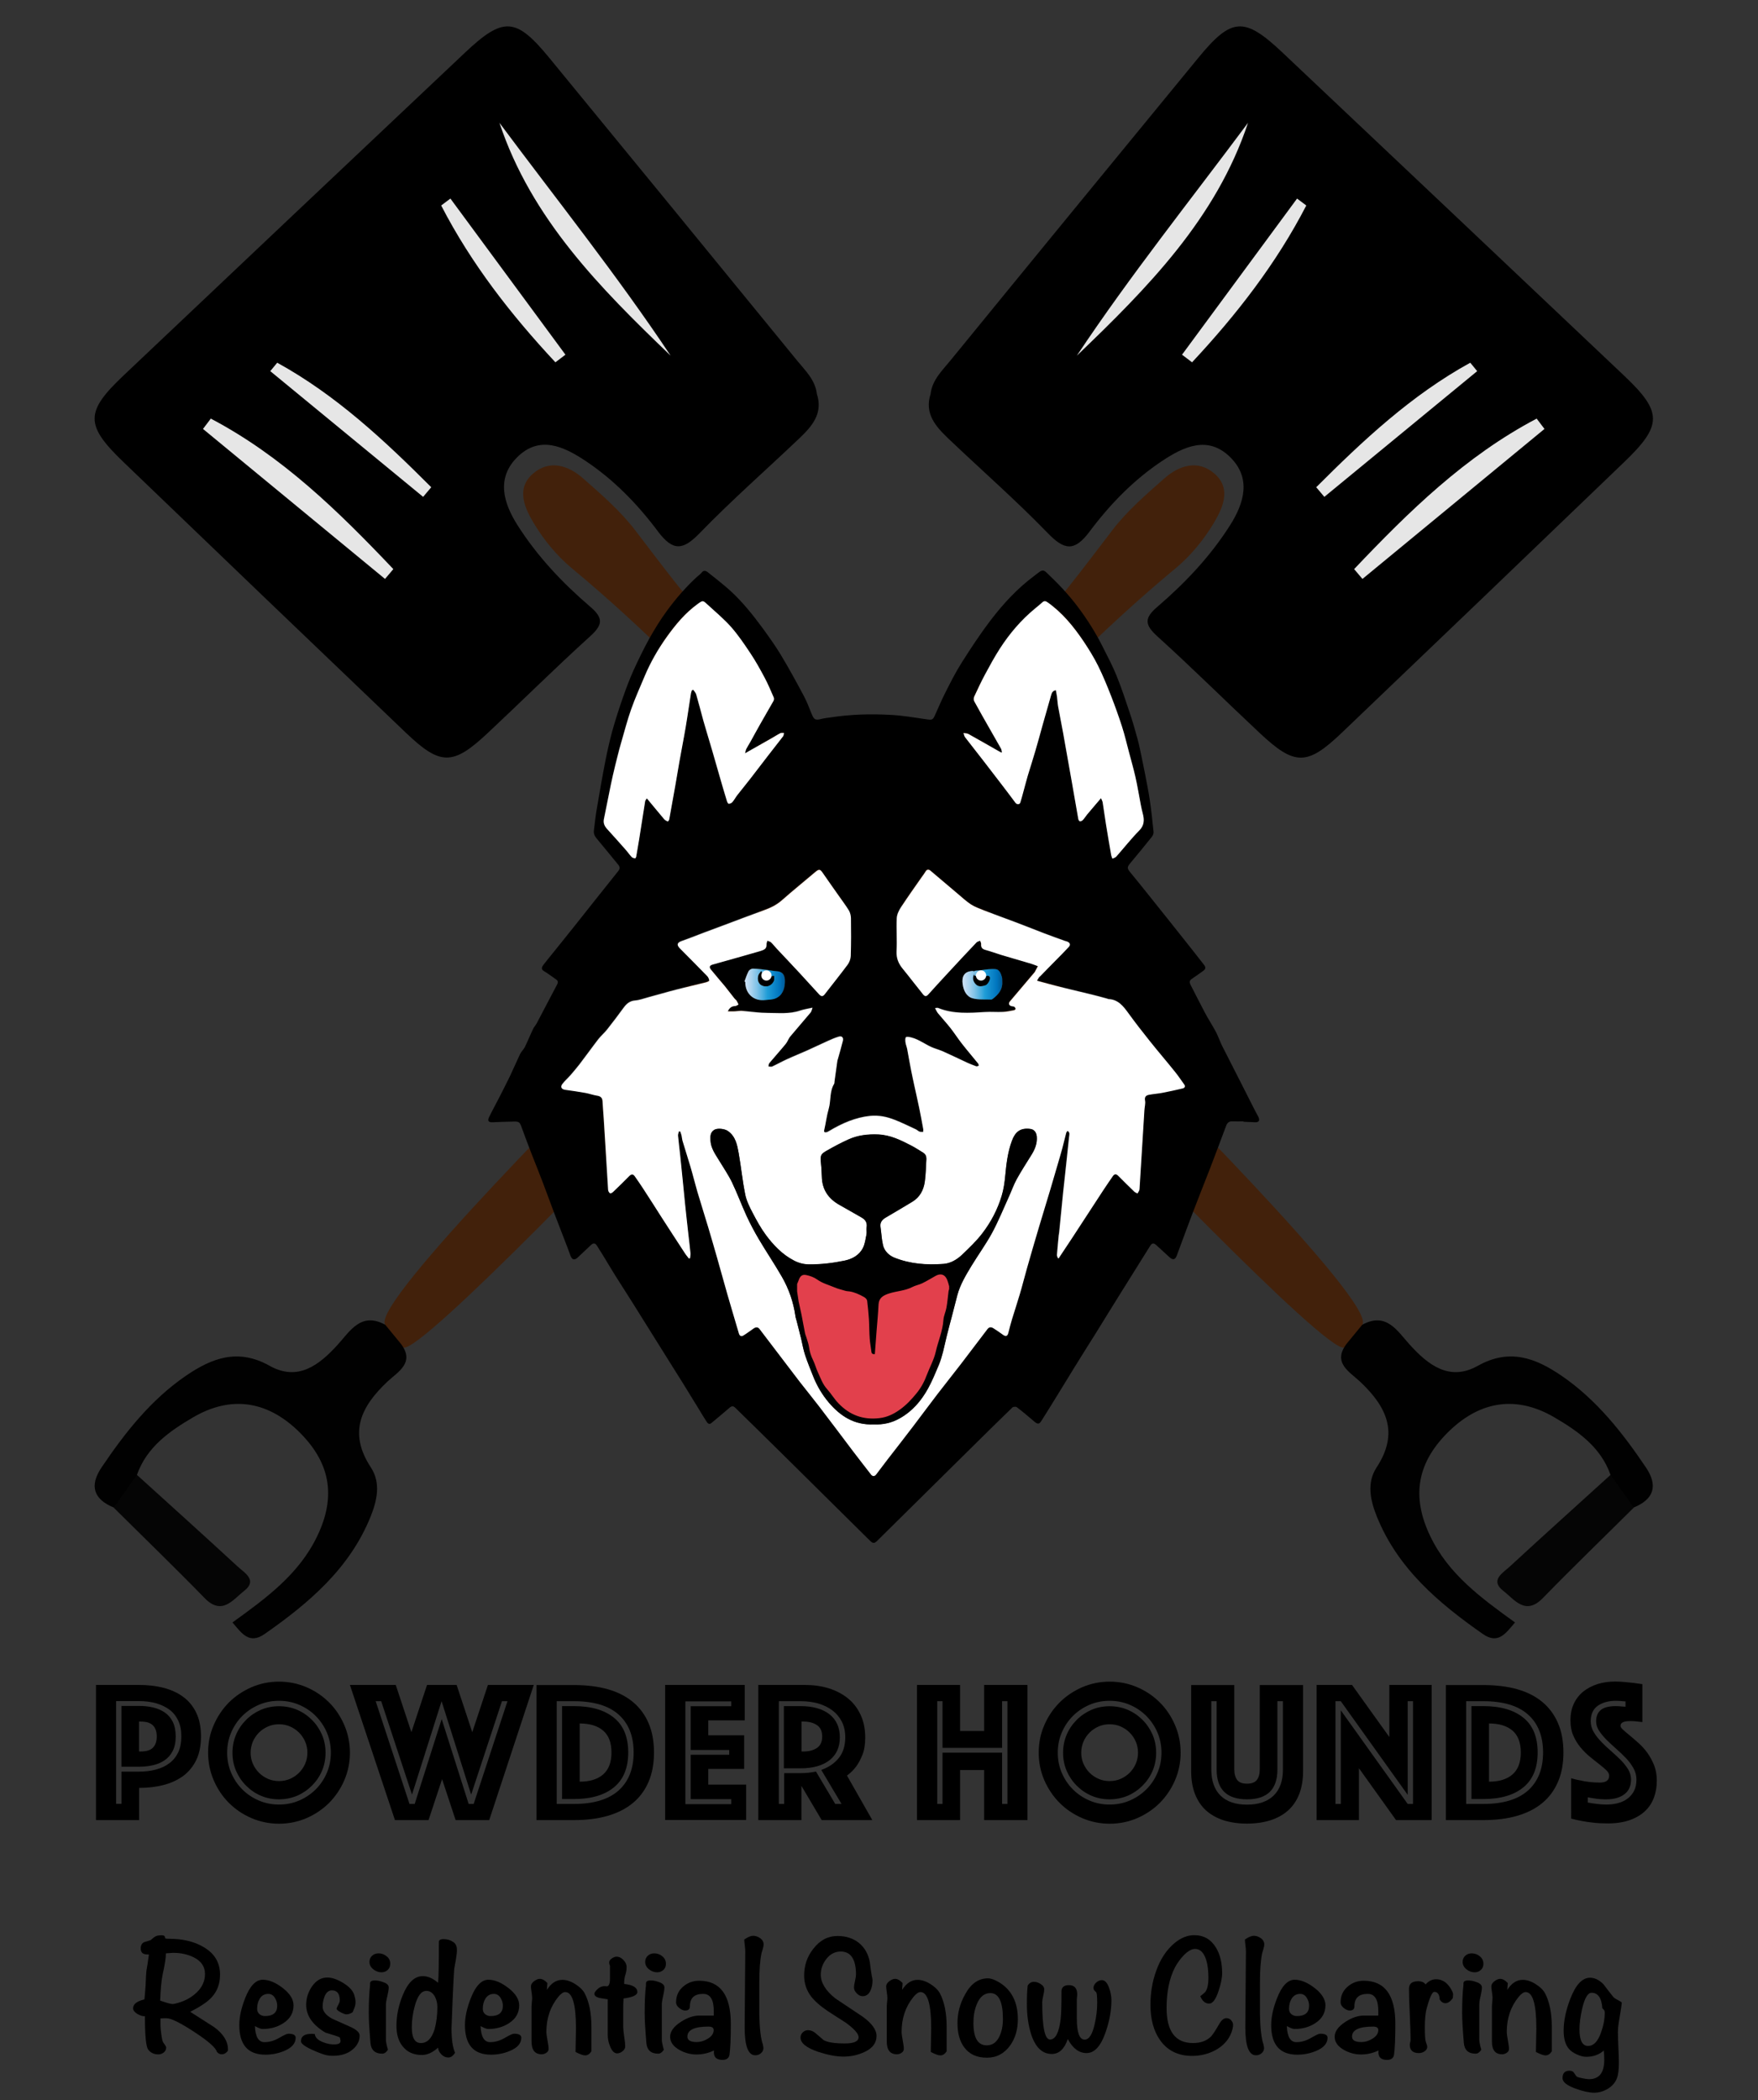 <?xml version="1.0" encoding="utf-8"?>
<!-- Generator: Adobe Illustrator 24.0.1, SVG Export Plug-In . SVG Version: 6.00 Build 0)  -->
<svg version="1.1" id="Layer_1" xmlns="http://www.w3.org/2000/svg" xmlns:xlink="http://www.w3.org/1999/xlink" x="0px" y="0px"
	 viewBox="0 0 1752.9 2093" style="enable-background:new 0 0 1752.9 2093;" xml:space="preserve">
<rect x="0" y="0" width="1752.9" height="2093" fill="#333333" stroke="none"/>
<style type="text/css">
	.st0{fill-rule:evenodd;clip-rule:evenodd;}
	.st1{fill-rule:evenodd;clip-rule:evenodd;fill:#42210B;}
	.st2{fill-rule:evenodd;clip-rule:evenodd;fill:#010101;}
	.st3{fill-rule:evenodd;clip-rule:evenodd;fill:#050505;}
	.st4{fill-rule:evenodd;clip-rule:evenodd;fill:#E6E6E6;}
	.st5{fill:none;}
	.st6{enable-background:new    ;}
	.st7{fill-rule:evenodd;clip-rule:evenodd;fill:#FFFFFF;}
	.st8{fill-rule:evenodd;clip-rule:evenodd;fill:url(#SVGID_1_);}
	.st9{fill-rule:evenodd;clip-rule:evenodd;fill:url(#SVGID_2_);}
	.st10{fill:#E2404C;}
</style>
<g id="Layer_1_1_">
	<g id="JGHUlX.tif">
		<g>
			<path class="st0" d="M927.9,392.6c1.6-13.9,11.5-23.2,19.6-33.1c82.2-100.7,164.7-201.2,247.2-301.7c33.4-40.7,45.9-41.5,84.5-5
				c113.5,107.2,227,214.4,340.4,321.8c38,36,38.1,49.2,0.1,85.7c-93.8,90.2-187.8,180.2-281.9,270.1c-34.5,32.9-46.8,32.9-81.6,0.3
				c-34.2-32-67.4-65-102.1-96.4c-12.8-11.6-13.4-18.2,0-29.6c27.7-23.8,52.8-50.3,72.4-81.2c14.1-22.2,21.4-47,0-68
				c-22.1-21.7-46.2-10.4-67.6,3.8c-28.5,18.9-52.2,43.4-72.5,70.5c-15.2,20.3-25.2,18.6-41.9,1.3c-31.7-32.7-66-62.7-99-94.1
				C933,425,921.5,412.2,927.9,392.6z"/>
			<path class="st1" d="M384.1,1320.3c-15.5-21.1,227.7-262,240-274.7c131.9-136.3,263.6-272.9,396-408.7
				c32.8-33.6,60.4-71.1,88.8-108.2c14.8-19.4,33.8-35.8,52.3-52.1c14.7-12.9,33.4-18.7,49.7-4.6c17.6,15.2,8,34.9-1,49.9
				c-9.9,16.4-22.8,32.1-37.6,44.4C1024.5,688.8,906.4,840,772.8,976.2c-37.3,38-73,77.5-109.1,116.7
				c-10.5,11.4-243.9,256.6-261.6,250.1C390.1,1342.5,383.3,1331.3,384.1,1320.3z"/>
			<path class="st2" d="M384.1,1320.3c5.1,6.2,10.2,12.4,15.3,18.6c14.9,19.1-2.5,28.2-12.9,37.9c-26.5,24.9-39.5,51-16.7,85.7
				c10.2,15.6,6.1,33.2-0.3,49.1c-20.9,51.7-61.4,86-105.6,116.9c-15.4,10.8-23-0.8-32.1-11.5c33.7-24.3,66.3-48,84.5-86
				c19.3-40.1,13.1-74.4-20-105.8c-30.9-29.2-66.5-34.3-103.6-12.7c-23.6,13.8-46.3,29.6-56.1,57.3c1.3,17.3-2.6,30.9-23.1,32.7
				c-20.4-8.3-24.4-21.9-12.3-39.9c23.4-34.7,49.1-67.4,84.1-91.4c25.9-17.7,51.9-27.7,83.5-10c28,15.7,49.2-0.3,68-21.1
				C349.1,1326.6,360,1307.2,384.1,1320.3z"/>
			<path class="st3" d="M113.4,1502.6c7.7-10.9,15.4-21.8,23.1-32.7c33.5,30.4,67.2,60.7,100.5,91.4c6.8,6.3,20.2,13.6,6.4,24.3
				c-11,8.5-21.9,25-39.3,7.2C174.4,1562.3,143.7,1532.7,113.4,1502.6z"/>
			<path class="st4" d="M1244.4,122.4c-31.8,95.6-100.3,164.6-170.7,232.1C1126.9,274.6,1186.9,199.6,1244.4,122.4z"/>
			<path class="st4" d="M1540,427.5c-60.5,49.8-121,99.7-181.5,149.5c-2.8-3.3-5.5-6.6-8.3-9.8c54.4-57.3,110.7-112.5,182-150
				C1534.8,420.6,1537.4,424,1540,427.5z"/>
			<path class="st4" d="M1178.6,353.5c38.2-51.9,76.5-103.8,114.7-155.6c3.1,2.3,6.1,4.6,9.2,6.9c-30,58.1-69.6,108.9-113.9,156.3
				C1185.3,358.6,1181.9,356,1178.6,353.5z"/>
			<path class="st4" d="M1312.4,485.6c46.8-46.8,95-91.9,153.6-124.1c2.3,2.8,4.6,5.6,6.9,8.4c-50.8,41.8-101.6,83.5-152.4,125.3
				C1317.8,491.9,1315.1,488.8,1312.4,485.6z"/>
		</g>
	</g>
	<g id="JGHUlX.tif_1_">
		<g>
			<path class="st0" d="M814.5,392.6c-1.6-13.9-11.5-23.2-19.6-33.1C712.7,258.8,630.3,158.3,547.8,57.8
				c-33.4-40.7-45.9-41.5-84.5-5C349.7,160,236.2,267.2,122.9,374.5c-38,36-38.1,49.2-0.1,85.7c93.8,90.2,187.8,180.2,281.9,270.1
				c34.5,32.9,46.8,32.9,81.6,0.3c34.2-32,67.4-65,102.1-96.4c12.8-11.6,13.4-18.2,0-29.6c-27.7-23.7-52.8-50.3-72.4-81.2
				c-14.1-22.2-21.4-47,0-68c22.1-21.7,46.2-10.4,67.6,3.8c28.5,18.9,52.2,43.4,72.5,70.5c15.2,20.3,25.2,18.6,41.9,1.3
				c31.7-32.7,66-62.7,99-94.1C809.5,425,820.9,412.2,814.5,392.6z"/>
			<path class="st1" d="M1358.3,1320.3c15.5-21.1-227.7-262-240-274.7c-131.9-136.3-263.6-272.9-396-408.7
				c-32.8-33.6-60.4-71.1-88.8-108.2c-14.8-19.4-33.8-35.8-52.3-52.1c-14.7-12.9-33.4-18.7-49.7-4.6c-17.6,15.2-8,34.9,1,49.9
				c9.9,16.4,22.8,32.1,37.6,44.4C717.9,688.8,836,840,969.6,976.2c37.3,38,73,77.5,109.1,116.7c10.5,11.4,243.9,256.6,261.6,250.1
				C1352.3,1342.5,1359.1,1331.3,1358.3,1320.3z"/>
			<path class="st2" d="M1358.3,1320.3c-5.1,6.2-10.2,12.4-15.3,18.6c-14.9,19.1,2.5,28.2,12.9,37.9c26.5,24.9,39.5,51,16.7,85.7
				c-10.2,15.6-6.1,33.2,0.3,49.1c20.9,51.7,61.4,86,105.6,116.9c15.4,10.8,23-0.8,32.1-11.5c-33.7-24.3-66.3-48-84.5-86
				c-19.3-40.1-13.1-74.4,20-105.8c30.9-29.2,66.5-34.3,103.6-12.7c23.6,13.8,46.3,29.6,56.1,57.3c-1.3,17.3,2.6,30.9,23.1,32.7
				c20.4-8.3,24.4-21.9,12.3-39.9c-23.4-34.7-49.1-67.4-84.1-91.4c-25.9-17.7-51.9-27.7-83.5-10c-28,15.7-49.2-0.3-68-21.1
				C1393.3,1326.6,1382.4,1307.2,1358.3,1320.3z"/>
			<path class="st3" d="M1629,1502.6c-7.7-10.9-15.4-21.8-23.1-32.7c-33.5,30.4-67.2,60.7-100.5,91.4c-6.8,6.3-20.2,13.6-6.4,24.3
				c11,8.5,21.9,25,39.3,7.2C1568,1562.3,1598.7,1532.7,1629,1502.6z"/>
			<path class="st4" d="M498,122.4C529.8,218,598.3,287,668.7,354.5C615.5,274.6,555.5,199.6,498,122.4z"/>
			<path class="st4" d="M202.4,427.5c60.5,49.8,121,99.7,181.5,149.5c2.8-3.3,5.5-6.6,8.3-9.8c-54.4-57.3-110.7-112.5-182-150
				C207.6,420.6,205,424,202.4,427.5z"/>
			<path class="st4" d="M563.8,353.5c-38.2-51.9-76.5-103.8-114.7-155.6c-3.1,2.3-6.1,4.6-9.2,6.9c30,58.1,69.6,108.9,113.9,156.3
				C557.1,358.6,560.5,356,563.8,353.5z"/>
			<path class="st4" d="M430,485.6c-46.8-46.8-95-91.9-153.6-124.1c-2.3,2.8-4.6,5.6-6.9,8.4c50.8,41.8,101.6,83.5,152.4,125.3
				C424.6,491.9,427.3,488.8,430,485.6z"/>
		</g>
	</g>
	<rect x="-89.9" y="1679.3" class="st5" width="1922.3" height="463.7"/>
	<g class="st6">
		<path d="M200.4,1730.6c0,9.3-1.6,17.2-4.8,23.7c-3.2,6.5-7.6,11.8-13.2,15.9c-5.6,4-12.1,7-19.6,8.9c-7.5,1.9-15.5,2.8-24.1,2.8
			v32.1h-43v-134.7h43c8.6,0,16.7,0.9,24.1,2.8c7.5,1.9,14,4.8,19.6,8.9c5.6,4,10,9.3,13.2,15.9
			C198.8,1713.4,200.4,1721.3,200.4,1730.6z M180.8,1730.6c0-6.1-1-11.3-3.1-15.8c-2.1-4.4-5-8.1-8.8-10.9
			c-3.8-2.8-8.3-4.9-13.4-6.4c-5.2-1.4-10.8-2.1-16.9-2.1h-22.8v102.4h5.3v-32.1h17.6c6.1,0,11.7-0.7,16.9-2.1
			c5.2-1.4,9.7-3.5,13.4-6.4c3.8-2.8,6.7-6.5,8.8-10.9C179.8,1741.9,180.8,1736.7,180.8,1730.6z M175.2,1730.6c0,5.8-1,10.6-3,14.5
			c-2,3.9-4.7,7-8.1,9.3c-3.4,2.3-7.2,3.9-11.6,4.9c-4.4,1-9,1.5-13.8,1.5h-17.6v-60.6h17.6c4.8,0,9.5,0.5,13.8,1.5
			c4.4,1,8.2,2.7,11.6,4.9c3.4,2.3,6.1,5.4,8.1,9.3C174.2,1720,175.2,1724.8,175.2,1730.6z M138.6,1745.6h1.8
			c5.7,0,9.7-1.3,12.2-3.9c2.5-2.6,3.7-6.3,3.7-11c0-4.7-1.2-8.4-3.7-11c-2.5-2.6-6.6-3.9-12.2-3.9h-1.8V1745.6z"/>
		<path d="M207.5,1746.8c0-9.7,1.8-18.9,5.6-27.5c3.7-8.6,8.8-16.1,15.1-22.5c6.4-6.4,13.9-11.4,22.5-15.2
			c8.6-3.7,17.8-5.6,27.5-5.6c9.7,0,18.9,1.9,27.5,5.6c8.6,3.7,16.1,8.8,22.5,15.2c6.4,6.4,11.4,13.9,15.1,22.5
			c3.7,8.6,5.6,17.8,5.6,27.5c0,9.7-1.9,18.9-5.6,27.5c-3.7,8.6-8.8,16.1-15.1,22.5c-6.4,6.4-13.9,11.4-22.5,15.2
			c-8.6,3.7-17.8,5.6-27.5,5.6c-9.7,0-18.9-1.9-27.5-5.6c-8.6-3.7-16.1-8.8-22.5-15.2c-6.4-6.4-11.4-13.9-15.1-22.5
			C209.4,1765.7,207.5,1756.5,207.5,1746.8z M226.5,1746.8c0,7.1,1.3,13.8,4,20.1c2.7,6.3,6.4,11.8,11.1,16.5
			c4.7,4.7,10.2,8.4,16.5,11.1c6.3,2.7,13,4,20.1,4c7.1,0,13.8-1.3,20.1-4c6.3-2.7,11.7-6.4,16.5-11.1c4.7-4.7,8.4-10.2,11.1-16.5
			c2.7-6.3,4-13,4-20.1c0-7.1-1.3-13.8-4-20.1c-2.7-6.3-6.4-11.7-11.1-16.5c-4.7-4.7-10.2-8.4-16.5-11.1c-6.3-2.7-13-4-20.1-4
			c-7.1,0-13.8,1.3-20.1,4c-6.3,2.7-11.8,6.4-16.5,11.1c-4.7,4.7-8.4,10.2-11.1,16.5C227.8,1733,226.5,1739.7,226.5,1746.8z
			 M278.2,1793.3c-6.5,0-12.5-1.2-18.1-3.6c-5.6-2.4-10.5-5.8-14.7-10s-7.6-9.2-10-14.7c-2.4-5.6-3.6-11.6-3.6-18.1
			c0-6.5,1.2-12.5,3.6-18.1c2.4-5.6,5.8-10.5,10-14.7s9.2-7.6,14.7-10c5.6-2.4,11.6-3.6,18.1-3.6c6.5,0,12.5,1.2,18.1,3.6
			c5.6,2.4,10.5,5.8,14.7,10c4.2,4.2,7.6,9.2,10,14.7c2.4,5.6,3.6,11.6,3.6,18.1c0,6.5-1.2,12.5-3.6,18.1c-2.4,5.6-5.8,10.5-10,14.7
			c-4.2,4.2-9.2,7.6-14.7,10C290.7,1792,284.7,1793.3,278.2,1793.3z M249.9,1746.8c0,3.9,0.7,7.6,2.2,11c1.5,3.4,3.5,6.4,6.1,9
			c2.6,2.6,5.6,4.6,9,6.1c3.4,1.5,7.1,2.2,11,2.2c3.9,0,7.6-0.7,11-2.2c3.4-1.5,6.4-3.5,9-6.1c2.6-2.6,4.6-5.6,6.1-9
			c1.5-3.4,2.2-7.1,2.2-11c0-3.9-0.7-7.6-2.2-11c-1.5-3.4-3.5-6.4-6.1-9c-2.6-2.6-5.6-4.6-9-6.1c-3.4-1.5-7.1-2.2-11-2.2
			c-3.9,0-7.6,0.7-11,2.2c-3.4,1.5-6.4,3.5-9,6.1c-2.6,2.6-4.6,5.6-6.1,9C250.7,1739.2,249.9,1742.9,249.9,1746.8z"/>
		<path d="M348.9,1679.3h45.7l15.6,47.1l15.6-47.1h29.5l15.6,47.1l15.6-47.1h45.7l-44.4,134.7h-33.5l-13.5-40.8l-13.5,40.8h-33.5
			L348.9,1679.3z M413.5,1797.9l26.9-84.6l26.9,84.6h5l33.7-102.4h-5.5l-30.7,93.1l-29.5-93.1l-29.5,93.1l-30.7-93.1h-5.5
			l33.7,102.4H413.5z"/>
		<path d="M534.9,1814.1v-134.7h37.4c12.7,0,23.9,1.4,33.8,4.2c9.9,2.8,18.2,7.1,25,12.7c6.8,5.7,12,12.7,15.6,21.1
			c3.6,8.4,5.4,18.1,5.4,29.2c0,11-1.8,20.8-5.4,29.2c-3.6,8.4-8.8,15.5-15.6,21.1c-6.8,5.7-15.2,9.9-25,12.8
			c-9.9,2.9-21.2,4.3-33.8,4.3H534.9z M555.1,1797.9h17.2c19.7,0,34.5-4.5,44.5-13.4c10-9,15-21.6,15-37.9c0-16.3-5-28.9-15-37.8
			c-10-8.9-24.9-13.3-44.5-13.3h-17.2V1797.9z M560.4,1793.1v-92.7h11.9c17.1,0,30.4,3.9,39.9,11.6c9.5,7.7,14.2,19.3,14.2,34.6
			s-4.7,26.9-14.2,34.7c-9.5,7.8-22.8,11.7-39.9,11.7H560.4z M578,1775.7c10.1,0,17.9-2.4,23.4-7.2c5.5-4.8,8.3-12.1,8.3-21.9
			c0-9.8-2.8-17.1-8.3-21.8c-5.5-4.7-13.3-7.1-23.4-7.1V1775.7z"/>
		<path d="M663.2,1679.3h79.4v35.3h-36.4v14.9H742v33.5h-35.8v15.6H744v35.3h-80.8V1679.3z M729.1,1797.9v-4.8h-40.4v-44.2h38.4
			v-4.8h-38.4v-43.6h40.4v-4.8h-45.7v102.4H729.1z"/>
		<path d="M756.1,1679.3h46.5c8.6,0,16.6,1.1,23.9,3.4c7.3,2.3,13.7,5.7,19.1,10.1c5.4,4.4,9.6,9.9,12.6,16.5c3,6.5,4.5,14,4.5,22.5
			c0,6.7-0.9,12.5-2.8,17.2c-1.9,4.7-4,8.6-6.3,11.7c-2.7,3.5-5.7,6.5-9.1,8.9l25.3,44.4h-50.5l-20.2-34.1v34.1h-43V1679.3z
			 M798.2,1767.2c5.3,0,10.4-0.5,15.4-1.6l19.2,32.3h6.3l-20.2-33.9c7.3-2.6,13.1-6.5,17.4-11.8c4.3-5.3,6.5-12.2,6.5-20.7
			c0-5.9-1.1-11.1-3.4-15.6c-2.3-4.4-5.4-8.2-9.4-11.2c-4-3-8.7-5.3-14-6.9c-5.4-1.5-11.2-2.3-17.6-2.3h-21.8v102.4h5.3v-30.7H798.2
			z M781.6,1762.4v-62h16.6c12.3,0,21.8,2.7,28.8,8.1c6.9,5.4,10.4,13.1,10.4,23c0,10-3.5,17.6-10.4,22.9c-6.9,5.3-16.5,8-28.8,8
			H781.6z M799.2,1745.6h2.2c5.1,0,9.5-1.1,13-3.4c3.6-2.3,5.4-6.1,5.4-11.5c0-5.4-1.8-9.2-5.4-11.5c-3.6-2.3-7.9-3.4-13-3.4h-2.2
			V1745.6z"/>
		<path d="M914.3,1679.3h43v45.9h24v-45.9h43.2v134.7h-43.2v-49.9h-24v49.9h-43V1679.3z M939.8,1797.9v-51.1h59.4v51.1h5.3v-102.4
			h-5.3v46.5h-59.4v-46.5h-5.3v102.4H939.8z"/>
		<path d="M1035.7,1746.8c0-9.7,1.8-18.9,5.6-27.5c3.7-8.6,8.8-16.1,15.2-22.5c6.4-6.4,13.9-11.4,22.5-15.2
			c8.6-3.7,17.8-5.6,27.5-5.6s18.9,1.9,27.5,5.6c8.6,3.7,16.1,8.8,22.5,15.2c6.4,6.4,11.4,13.9,15.1,22.5c3.7,8.6,5.6,17.8,5.6,27.5
			c0,9.7-1.9,18.9-5.6,27.5c-3.7,8.6-8.8,16.1-15.1,22.5c-6.4,6.4-13.9,11.4-22.5,15.2c-8.6,3.7-17.8,5.6-27.5,5.6
			s-18.9-1.9-27.5-5.6c-8.6-3.7-16.1-8.8-22.5-15.2c-6.4-6.4-11.4-13.9-15.2-22.5C1037.6,1765.7,1035.7,1756.5,1035.7,1746.8z
			 M1054.7,1746.8c0,7.1,1.3,13.8,4,20.1c2.7,6.3,6.4,11.8,11.1,16.5c4.7,4.7,10.2,8.4,16.5,11.1c6.3,2.7,13,4,20.1,4
			c7.1,0,13.8-1.3,20.1-4c6.3-2.7,11.7-6.4,16.5-11.1c4.7-4.7,8.4-10.2,11.1-16.5c2.7-6.3,4-13,4-20.1c0-7.1-1.3-13.8-4-20.1
			c-2.7-6.3-6.4-11.7-11.1-16.5c-4.7-4.7-10.2-8.4-16.5-11.1c-6.3-2.7-13-4-20.1-4c-7.1,0-13.8,1.3-20.1,4
			c-6.3,2.7-11.8,6.4-16.5,11.1c-4.7,4.7-8.4,10.2-11.1,16.5C1056,1733,1054.7,1739.7,1054.7,1746.8z M1106.4,1793.3
			c-6.5,0-12.5-1.2-18.1-3.6c-5.6-2.4-10.5-5.8-14.7-10s-7.6-9.2-10-14.7c-2.4-5.6-3.6-11.6-3.6-18.1c0-6.5,1.2-12.5,3.6-18.1
			c2.4-5.6,5.8-10.5,10-14.7s9.2-7.6,14.7-10c5.6-2.4,11.6-3.6,18.1-3.6c6.5,0,12.5,1.2,18.1,3.6c5.6,2.4,10.5,5.8,14.7,10
			c4.2,4.2,7.6,9.2,10,14.7c2.4,5.6,3.6,11.6,3.6,18.1c0,6.5-1.2,12.5-3.6,18.1c-2.4,5.6-5.8,10.5-10,14.7c-4.2,4.2-9.2,7.6-14.7,10
			C1118.9,1792,1112.9,1793.3,1106.4,1793.3z M1078.1,1746.8c0,3.9,0.7,7.6,2.2,11c1.5,3.4,3.5,6.4,6.1,9c2.6,2.6,5.6,4.6,9,6.1
			c3.4,1.5,7.1,2.2,11,2.2c3.9,0,7.6-0.7,11-2.2c3.4-1.5,6.4-3.5,9-6.1c2.6-2.6,4.6-5.6,6.1-9c1.5-3.4,2.2-7.1,2.2-11
			c0-3.9-0.7-7.6-2.2-11c-1.5-3.4-3.5-6.4-6.1-9c-2.6-2.6-5.6-4.6-9-6.1c-3.4-1.5-7.1-2.2-11-2.2c-3.9,0-7.6,0.7-11,2.2
			c-3.4,1.5-6.4,3.5-9,6.1c-2.6,2.6-4.6,5.6-6.1,9C1078.9,1739.2,1078.1,1742.9,1078.1,1746.8z"/>
		<path d="M1243.4,1817.5c-8.5,0-16.2-1.1-23-3.2c-6.9-2.2-12.7-5.4-17.6-9.7c-4.8-4.3-8.6-9.8-11.2-16.4
			c-2.6-6.6-3.9-14.3-3.9-23.2v-85.6h43v83.8c0,4.7,1,8.3,2.9,10.8c1.9,2.5,5.2,3.7,9.8,3.7c4.6,0,7.8-1.2,9.8-3.7
			c2-2.5,2.9-6.1,2.9-10.8v-83.8h43.2v85.6c0,8.9-1.3,16.6-3.9,23.2c-2.6,6.6-6.4,12.1-11.3,16.4c-4.9,4.3-10.8,7.5-17.7,9.7
			C1259.5,1816.4,1251.8,1817.5,1243.4,1817.5z M1243.4,1793.3c-20.2,0-30.3-9.9-30.3-29.7v-68.1h-5.3v68.1c0,11.3,3.1,20,9.2,26
			c6.1,6,14.9,9,26.4,9c11.4,0,20.3-3,26.5-9c6.2-6,9.3-14.6,9.3-26v-68.1h-5.5v68.1C1273.7,1783.4,1263.6,1793.3,1243.4,1793.3z"/>
		<path d="M1312.8,1679.3h35.3l37.2,51.9v-51.9h42.2v134.7H1392l-37-51.7v51.7h-42.2V1679.3z M1336.9,1797.9v-93.3l66.7,93.3h5.3
			v-102.4h-5.3v93.3l-66.7-93.3h-5.3v102.4H1336.9z"/>
		<path d="M1441.7,1814.1v-134.7h37.4c12.7,0,23.9,1.4,33.8,4.2s18.2,7.1,25,12.7c6.8,5.7,12,12.7,15.6,21.1
			c3.6,8.4,5.4,18.1,5.4,29.2c0,11-1.8,20.8-5.4,29.2c-3.6,8.4-8.8,15.5-15.6,21.1c-6.8,5.7-15.2,9.9-25,12.8
			c-9.9,2.9-21.2,4.3-33.8,4.3H1441.7z M1461.9,1797.9h17.2c19.7,0,34.5-4.5,44.5-13.4c10-9,15-21.6,15-37.9c0-16.3-5-28.9-15-37.8
			c-10-8.9-24.9-13.3-44.5-13.3h-17.2V1797.9z M1467.2,1793.1v-92.7h11.9c17.1,0,30.4,3.9,39.9,11.6c9.5,7.7,14.2,19.3,14.2,34.6
			s-4.7,26.9-14.2,34.7c-9.5,7.8-22.8,11.7-39.9,11.7H1467.2z M1484.7,1775.7c10.1,0,17.9-2.4,23.4-7.2c5.5-4.8,8.3-12.1,8.3-21.9
			c0-9.8-2.8-17.1-8.3-21.8c-5.5-4.7-13.3-7.1-23.4-7.1V1775.7z"/>
		<path d="M1566.3,1772.2c3,0.9,6.1,1.7,9.3,2.2c2.7,0.7,5.8,1.2,9.2,1.6s6.9,0.6,10.4,0.6c6.2,0,9.3-2.3,9.3-6.9
			c0-1.7-0.9-3.5-2.8-5.4c-1.9-1.8-4.3-3.8-7.2-6.1c-2.9-2.2-6-4.7-9.3-7.4c-3.3-2.7-6.4-5.8-9.3-9.3c-2.9-3.5-5.3-7.4-7.2-11.8
			c-1.9-4.4-2.8-9.4-2.8-15c0-6.3,1.1-11.9,3.4-16.8c2.3-4.8,5.5-8.9,9.5-12.1c4-3.2,8.8-5.7,14.2-7.4c5.5-1.7,11.3-2.5,17.5-2.5
			c3.2,0,6.5,0.2,9.7,0.5c3.2,0.3,6.1,0.6,8.7,0.9c3,0.4,5.9,0.8,8.7,1.2v37.8c-1.1-0.1-2.3-0.3-3.6-0.4c-1.1-0.1-2.3-0.3-3.6-0.4
			c-1.3-0.1-2.8-0.2-4.2-0.2c-0.8,0-1.8,0-3,0.1c-1.2,0.1-2.4,0.2-3.4,0.5c-1.1,0.3-2,0.7-2.8,1.4c-0.8,0.7-1.2,1.6-1.2,2.8
			c0,1.1,0.9,2.4,2.7,4c1.8,1.6,4,3.5,6.7,5.7c2.6,2.2,5.5,4.6,8.7,7.5s6.1,6.1,8.7,9.7c2.6,3.6,4.8,7.7,6.7,12.3
			c1.8,4.6,2.7,9.7,2.7,15.4c0,5.9-0.9,11.5-2.8,16.7c-1.9,5.2-4.8,9.7-8.8,13.5c-4,3.8-9.1,6.9-15.3,9.1c-6.2,2.2-13.5,3.3-22,3.3
			c-5.1,0-9.9-0.2-14.2-0.7c-4.4-0.5-8.2-1-11.6-1.7c-3.9-0.7-7.5-1.5-10.7-2.4V1772.2z M1583.3,1796.5c1.9,0.4,3.9,0.7,6.1,1
			c1.9,0.3,3.9,0.5,6,0.7c2.1,0.2,4.2,0.3,6.4,0.3c3.8,0,7.4-0.4,11-1.3c3.6-0.9,6.8-2.3,9.6-4.3s5.1-4.6,6.8-7.8
			c1.7-3.2,2.5-7,2.5-11.6c0-3.9-1-7.6-2.9-11.1c-2-3.5-4.4-6.9-7.5-10.1s-6.3-6.3-9.7-9.3c-3.4-3-6.7-6-9.7-9c-3-3-5.5-6.1-7.5-9.1
			c-2-3-2.9-6.2-2.9-9.4c0-4.8,1.5-8.6,4.6-11.2c3.1-2.6,8.1-3.9,14.9-3.9c1.1,0,2.2,0,3.3,0.1c1.1,0.1,2.3,0.2,3.3,0.3
			c1.1,0.1,2.2,0.2,3.2,0.2v-5.3c-0.9,0-2-0.1-3-0.2c-0.9-0.1-2-0.2-3.1-0.3c-1.1-0.1-2.3-0.1-3.5-0.1c-7.3,0-13.3,1.7-18,4.9
			c-4.7,3.3-7.1,8.5-7.1,15.5c0,3.8,1,7.3,2.9,10.6c1.9,3.3,4.4,6.5,7.5,9.7c3,3.2,6.3,6.2,9.7,9.2c3.4,3,6.7,6,9.7,9
			s5.5,6.2,7.5,9.4c1.9,3.2,2.9,6.6,2.9,10.1c0,6.5-2.2,11.4-6.6,14.7c-4.4,3.4-10.4,5.1-18.1,5.1c-4.6,0-8.8-0.3-12.5-1
			c-2-0.3-4-0.6-5.9-1V1796.5z"/>
	</g>
	<g class="st6">
		<path d="M227.3,2042.9v0.8c-1.7,2.5-3.8,3.7-6.2,3.7c-1.9,0-3.5-0.8-4.9-2.5c-1-4-8.5-10.6-22.4-19.7
			c-13.9-9.1-23.1-13.7-27.6-13.7c-0.8,0-1.8,0-3,0c-1.6,0.1-2.6,0.2-3.2,0.2v6.6c0,2.3,0.3,5.2,0.8,8.9c0.6,4.5,1.2,7.3,1.9,8.3
			c2,2.7,3,4.4,3,5.1c0,2-0.8,3.7-2.4,5c-1.6,1.3-3.4,1.9-5.4,1.9c-4.3,0-7.6-1.5-10-4.6c-2.3-2.7-3.4-13.8-3.4-33.4
			c-2.4,0-4.8-0.7-7.4-2.2c-2.9-1.8-4.4-3.7-4.4-5.7c0-4.2,3.8-7.1,11.3-8.9c0.4-3.5,0.8-8.3,1.2-14.3c0.2-6.9,0.5-11.6,0.8-14.3
			c0.7-3.6,1.5-9,2.5-16.2h-1.4c-4.5,0.1-6.8-1.9-6.8-5.9c0-3.5,1.4-5.7,4.1-6.6c1.9-0.6,3.8-1.1,5.7-1.7c2.2-2,4-3.3,5.3-4
			c1.3-0.6,3.3-0.9,6.2-0.9c2,0,3,0.9,3,2.7c0,0.6,1.4,0.8,4.2,0.8c13.2,0,24.4,2.6,33.6,7.9c11.4,6.4,17,15.7,17,27.8
			c0,9.3-2.9,17-8.8,23.1c-3.9,4.2-10.9,8.8-20.9,14c8,5.1,15.9,10.1,23.8,15.2C222.9,2027.2,227.4,2034.7,227.3,2042.9z
			 M204.4,1967.3c0-7.2-3.7-12.7-11-16.4c-5.9-3-12.8-4.6-20.7-4.6c-1,0-3.4,0.2-7.3,0.5c0.1,4-1,11-3.2,20.9
			c-1.2,6-2.1,14.7-2.5,26.2c6.5,2.3,10.6,3.4,12.2,3.4c1.4,0,3.3-0.4,5.9-1.2c7.5-2.2,13.5-5.7,18.3-10.3
			C201.6,1980.6,204.4,1974.4,204.4,1967.3z"/>
		<path d="M294.8,2030.9c0,5.6-3.8,10-11.5,13.2c-6,2.5-12.2,3.7-18.7,3.7c-17.3,0-26-9.8-26-29.5c0-8.1,2-17.1,5.9-27
			c4.8-12.2,10.7-18.2,17.5-18.2c6.2,0,12.9,2.8,20,8.3c7.1,5.5,10.7,11.3,10.7,17.2c0,7.4-3.3,13.3-10,17.7
			c-5.9,3.9-12.8,5.9-20.9,5.9c-1.6,0-4.1-1-7.6-2.9c0.4,10.7,3.6,16,9.5,16c4.9,0,9.8-1.4,14.6-4.2c4.8-2.8,7.8-4.2,9.2-4.2
			C292.4,2026.9,294.8,2028.2,294.8,2030.9z M276.4,1999c0-2.8-0.8-5.5-2.4-8c-1.6-2.5-3.8-3.8-6.5-3.8c-3.7,0-6.6,1.6-8.6,4.9
			c-1.7,2.8-2.5,6.1-2.5,10c0,2.1,0.7,3.9,2.2,5.2c1.5,1.3,3.3,2,5.6,2C272.3,2009.3,276.4,2005.9,276.4,1999z"/>
		<path d="M358.6,2028.7c0,5.3-2.3,9.9-6.8,13.8c-5,4.3-11.6,6.4-19.9,6.4c-3.6,0.1-7.5-0.6-11.6-2.2c-13.5-5.1-20.2-9.2-20.2-12.3
			c0-4.9,3.5-7.4,10.6-7.4c1,0,2.1,0.1,3.2,0.2c0.3,3.4,3,6.1,8.1,8.1c4.4,1.8,8.6,2.5,12.7,2.2c3.3-0.2,4.9-1.4,4.9-3.5
			c0-0.3-0.1-0.8-0.3-1.5c-0.2-0.7-0.3-1.2-0.3-1.6c0-0.4-2.1-1.3-6.4-2.6c-4.8-1.5-7.5-2.3-8.1-2.5c-12.8-7.6-19.2-16.9-19.2-27.7
			c0-6.5,1.9-12.5,5.6-18.1c4.2-6.1,9.3-9.1,15.5-9.1c4.6,0,9.9,1.8,15.8,5.4c5.9,3.6,9.5,7.5,10.9,11.6c0.9,2.9,1.4,5.3,1.4,7.3
			c0,2-0.3,3.7-0.8,5.1c-0.7,1.7-1.4,3.4-2,5.1c-2.1,1.5-4.3,2.2-6.4,2.2c-1.1,0-3-0.7-5.7-2.1c-2.6-1.4-4-2.6-4-3.6
			c0-0.4,0.7-1.9,2-4.4c0.8-1.5,1.2-2.7,1.2-3.7c0-6.8-2.6-10.1-7.9-10.1c-3.2,0-5.6,2-7.3,6.1c-1.2,3.2-1.9,6.5-1.9,10.1
			c0,4.5,3.2,8.6,9.6,12.1c5.8,2.6,11.8,5.2,17.7,7.9C355.4,2022.7,358.6,2025.7,358.6,2028.7z"/>
		<path d="M387.6,1980.8c0,2-0.5,4.9-1.4,8.6c-0.9,3.7-1.4,6.6-1.4,8.6v34.8c0,2.1,0.7,5.5,2,10.1c-1.7,2.6-3.6,3.9-5.6,3.9
			c-7.2,0-11.1-3.5-11.8-10.6c-1.1-13.2-1.7-23.1-1.7-29.7c0-11.1,0.4-20.5,1.3-28c0-0.6,0-1.1,0-1.7c0-2,1.6-3,4.7-3
			c2.8,0,5.6,0.6,8.4,1.7C385.8,1976.7,387.6,1978.5,387.6,1980.8z M389.1,1957.2c0,2.5-0.8,4.5-2.5,6.1c-1.7,1.6-3.8,2.4-6.2,2.4
			c-2.9,0-5.7-1-8.2-3c-2.5-2-3.8-4.5-3.8-7.4c0-2.5,0.9-4.5,2.6-6.1c1.7-1.6,3.9-2.4,6.5-2.4c3,0,5.7,1,8.1,3
			C388,1951.7,389.1,1954.2,389.1,1957.2z"/>
		<path d="M455.6,1943.2c0,2.5-0.3,5.7-1,9.6c-0.9,5.3-1.5,8.4-1.7,9.5c-0.3,3.5-0.9,13.8-1.6,30.9c-0.7,17.1-1.1,26.6-1.1,28.4
			c0,10.8,1.2,18.9,3.5,24.3c-1.9,3.1-4.1,4.7-6.6,4.7c-2.6,0-4.9-1-6.9-3c-2-2-3.2-4.2-3.4-6.8c-5.3,4.8-10.7,7.3-16.2,7.3
			c-8.2,0-14.6-2.9-19.1-8.6c-4.2-5.2-6.2-12-6.2-20.4c0-9.9,2-20,6.1-30.2c5.2-12.9,11.9-19.4,20.2-19.4c4.9,0,10,2.2,15.2,6.6
			c0.6-5.3,0.8-18.8,0.8-40.5c0-2,1.5-3,4.6-3c3.6,0,6.7,0.9,9.4,2.7C454.3,1936.9,455.6,1939.6,455.6,1943.2z M436.1,2000.4
			c0-3.8-0.8-7.3-2.5-10.5c-2.1-3.8-5-5.7-8.4-5.7c-5.1,0-8.9,5-11.6,15c-2,7.2-3,14.3-3,21.3c0,10.5,3,15.7,9.1,15.7
			c6.3,0,10.9-4.7,13.7-14C435.1,2015.9,436.1,2008.6,436.1,2000.4z"/>
		<path d="M519.8,2030.9c0,5.6-3.8,10-11.5,13.2c-6,2.5-12.2,3.7-18.7,3.7c-17.3,0-26-9.8-26-29.5c0-8.1,2-17.1,5.9-27
			c4.8-12.2,10.7-18.2,17.5-18.2c6.2,0,12.9,2.8,20,8.3c7.1,5.5,10.7,11.3,10.7,17.2c0,7.4-3.3,13.3-10,17.7
			c-5.9,3.9-12.8,5.9-20.9,5.9c-1.6,0-4.1-1-7.6-2.9c0.4,10.7,3.6,16,9.5,16c4.9,0,9.8-1.4,14.6-4.2c4.8-2.8,7.8-4.2,9.2-4.2
			C517.3,2026.9,519.8,2028.2,519.8,2030.9z M501.4,1999c0-2.8-0.8-5.5-2.4-8c-1.6-2.5-3.8-3.8-6.5-3.8c-3.7,0-6.6,1.6-8.6,4.9
			c-1.7,2.8-2.5,6.1-2.5,10c0,2.1,0.7,3.9,2.2,5.2c1.5,1.3,3.3,2,5.6,2C497.3,2009.3,501.4,2005.9,501.4,1999z"/>
		<path d="M589.6,2044.6c-1.7,2.6-3.8,3.9-6.2,3.9c-1.9,0-5.1-1.1-9.5-3.4v-2c0-2.5,0.1-6.1,0.2-11c0.1-4.8,0.2-8.4,0.2-10.6
			c0-24.1-3.6-36.1-10.7-36.1c-2,0-4.3,1.6-6.9,4.7c-7.9,9.7-11.9,21.3-11.9,34.9c0,1.9,0.4,4.8,1.1,8.5c0.7,3.8,1.1,6.6,1.1,8.5
			c0,1.6-0.7,2.9-2.2,3.9c-1.5,1-3,1.5-4.7,1.5c-6.8,0-10.1-4.3-10.1-12.8v-35.3c0-0.9,0.1-2.2,0.3-4c0.2-1.7,0.3-3.1,0.3-4
			c0-1.3-0.2-3.3-0.6-5.9c-0.4-2.6-0.6-4.5-0.6-5.7c0-1.8,1-3.5,3.1-5.1c2.1-1.6,4-2.4,5.7-2.4c2.5,0,5,1.4,7.6,4.2l-0.5,6.8
			c4.2-6.6,9.3-10,15.4-10c3.9,0,8.1,1.3,12.5,4s7.6,5.7,9.6,9.1c4.6,8.6,6.9,19.8,6.9,33.8V2044.6z"/>
		<path d="M635.5,1985.4c0,3-4.6,5.2-13.8,6.4c-0.2,2.5-0.3,8.1-0.3,16.9v11.1c0,2.3,0.3,5.6,1,10c0.7,4.4,1,7.7,1,9.8
			c0,1.8-0.9,3.4-2.7,4.8c-1.8,1.4-3.6,2.1-5.4,2.1c-2.8,0-5.2-2.4-7.1-7.3c-1.5-3.7-2.2-7.3-2.2-10.8v-35.8
			c-5.2-0.8-8.2-1.3-8.9-1.5c-2.9-0.9-4.4-2.2-4.4-3.9c0-0.4,0.1-1,0.3-1.5c2.9-4.2,6.2-6.2,9.8-6.2c0.2,0,0.6,0,1,0
			c0.4,0.1,0.8,0.2,1,0.2c2.4,0,3.5-2.8,3.4-8.3v-12.3c-0.6-1.2-0.8-2.3-0.8-3.2c0-1.5,0.9-2.8,2.6-4c1.7-1.2,3.4-1.8,4.9-1.8
			c2.3,0,4.6,1.1,6.7,3.3s3.2,4.5,3.2,7c0,2.7-0.4,5.4-1.3,8c-0.8,2.6-1.2,5.4-1.1,8.2v0.7C631.1,1978.2,635.5,1980.9,635.5,1985.4z
			"/>
		<path d="M662.5,1980.8c0,2-0.5,4.9-1.3,8.6c-0.9,3.7-1.3,6.6-1.3,8.6v34.8c0,2.1,0.7,5.5,2,10.1c-1.7,2.6-3.6,3.9-5.6,3.9
			c-7.2,0-11.1-3.5-11.8-10.6c-1.1-13.2-1.7-23.1-1.7-29.7c0-11.1,0.4-20.5,1.3-28c0-0.6,0-1.1,0-1.7c0-2,1.6-3,4.7-3
			c2.8,0,5.6,0.6,8.4,1.7C660.7,1976.7,662.5,1978.5,662.5,1980.8z M664,1957.2c0,2.5-0.8,4.5-2.5,6.1c-1.7,1.6-3.8,2.4-6.2,2.4
			c-2.9,0-5.7-1-8.2-3c-2.5-2-3.8-4.5-3.8-7.4c0-2.5,0.9-4.5,2.6-6.1c1.7-1.6,3.9-2.4,6.5-2.4c3,0,5.7,1,8.1,3
			C662.8,1951.7,664,1954.2,664,1957.2z"/>
		<path d="M728.7,2017.1c0,14.5-0.5,24.8-1.3,30.7c-0.6,3.5-2.9,5.2-7.1,5.2c-6.3,0-9.1-3.2-8.4-9.4c-5.6,2.7-11.5,4-17.5,4
			c-5.9,0-11.4-1.5-16.7-4.4c-6.3-3.5-9.5-7.9-9.5-13.3c0-5.3,3.6-10.2,10.8-14.9c6.5-4.2,12.7-6.2,18.4-6.2h14.3v-4
			c0.1-11.7-3.4-17.6-10.5-17.6c-8.9,0-13.3,4.1-13.3,12.4c0,2.8-1.6,4.2-4.7,4.2c-1.9,0-3.9-0.9-6-2.6c-2.1-1.7-3.1-3.6-3.1-5.5
			c0-6.3,2.2-11.5,6.8-15.5c4.5-4,9.9-6.1,16.2-6.1C718.1,1974.1,728.7,1988.4,728.7,2017.1z M711.6,2023.2c0-2.2-1.7-3.4-5.1-3.4
			c-14.1,0-21.1,3.3-21.1,10c0,3.6,3.1,5.4,9.3,5.4c3.8,0,7.4-1.1,10.8-3.2C709.6,2029.6,711.6,2026.7,711.6,2023.2z"/>
		<path d="M761.2,2041.2c0,2-0.8,3.7-2.4,5.1c-1.6,1.4-3.5,2.1-5.7,2.1c-7.1,0-10.6-9.3-10.6-27.8c0-8.4,0.1-21.1,0.3-38
			c0.2-16.9,0.3-29.5,0.3-38c0-1.4-0.2-3.3-0.5-5.9c-0.3-2.6-0.5-4.5-0.5-5.7c3.7-2.5,6.6-3.7,8.8-3.7c2.5,0,4.8,0.8,7.1,2.4
			c2.2,1.6,3.4,3.7,3.4,6.2c0,1.2-0.3,2.7-0.8,4.4c-0.8,2.7-1.2,4.2-1.3,4.4c-1.5,7-2.2,16.9-2.2,29.7c0,20.4,0,30.8,0,31.4
			c0.3,14.2,1.5,24.1,3.5,29.7C760.9,2039.1,761.2,2040.3,761.2,2041.2z"/>
		<path d="M874,2029.2c0,6.9-4,12.2-12,15.9c-6.3,3-13.3,4.6-21.1,4.6c-7.1,0-15.4-1.6-25-4.7c-11.8-4-17.7-8.8-17.7-14.2
			c0-2,0.7-3.8,2.2-5.2c1.5-1.5,3.2-2.2,5.2-2.2c3,0,5.8,1.2,8.4,3.7c4.4,3.7,6.8,5.7,7.1,6.1c3.9,2.3,11,3.4,21.3,3.4
			c9.1,0,13.7-2.1,13.7-6.2c0-3.5-4.3-8.3-12.8-14.5c-6-3.8-11.9-7.6-17.9-11.5c-7.7-5.2-13.2-10.1-16.7-14.7
			c-4.6-6.1-6.9-13-6.9-20.9c0-9.9,3-18.7,9.1-26.5c6.5-8.5,14.6-12.8,24.3-12.8c8.3,0,15.4,2.3,21.1,6.8c5.7,4.6,9.4,10.9,11,19.2
			c0.3,3.2,1,7.8,2,14c0.4,1.8,0.7,3.2,0.7,4c0,4-0.7,7.5-2,10.3c-1.7,3.8-4.3,5.7-7.9,5.7c-2,0-4-0.9-5.8-2.8
			c-1.9-1.9-2.8-3.8-2.8-5.8c0-1.5,0.3-3.6,1-6.5c0.7-2.9,1-5.1,1-6.5c0-15.2-5.1-22.9-15.2-22.9c-5.6,0-10.4,2.4-14.2,7.2
			c-3.8,4.8-5.7,10.1-5.7,15.8c0,8.1,4.8,16,14.5,23.7c8.9,6,17.8,11.9,26.8,17.9C869.2,2016.3,874,2022.9,874,2029.2z"/>
		<path d="M943.8,2044.6c-1.7,2.6-3.8,3.9-6.2,3.9c-1.9,0-5.1-1.1-9.5-3.4v-2c0-2.5,0.1-6.1,0.2-11c0.1-4.8,0.2-8.4,0.2-10.6
			c0-24.1-3.6-36.1-10.7-36.1c-2,0-4.3,1.6-6.9,4.7c-7.9,9.7-11.9,21.3-11.9,34.9c0,1.9,0.4,4.8,1.1,8.5c0.7,3.8,1.1,6.6,1.1,8.5
			c0,1.6-0.7,2.9-2.2,3.9c-1.5,1-3,1.5-4.7,1.5c-6.8,0-10.1-4.3-10.1-12.8v-35.3c0-0.9,0.1-2.2,0.3-4c0.2-1.7,0.3-3.1,0.3-4
			c0-1.3-0.2-3.3-0.6-5.9c-0.4-2.6-0.6-4.5-0.6-5.7c0-1.8,1-3.5,3.1-5.1c2.1-1.6,4-2.4,5.7-2.4c2.5,0,5,1.4,7.6,4.2l-0.5,6.8
			c4.2-6.6,9.3-10,15.4-10c3.9,0,8.1,1.3,12.5,4s7.6,5.7,9.6,9.1c4.6,8.6,6.9,19.8,6.9,33.8V2044.6z"/>
		<path d="M1014.9,2012.5c0,10.1-2.5,18.8-7.6,26c-5.9,8.2-13.6,12.3-23.3,12.3c-9.9,0-17.4-3.4-22.4-10.1c-4.6-6-6.9-14.1-6.9-24.3
			c0-10.1,2.5-19.7,7.6-28.7c5.8-10.7,13.4-16,22.8-16c2.9,0,6.6,1.3,11,3.9C1008.6,1983.1,1014.9,1995.4,1014.9,2012.5z
			 M1000,2012.2c0-17.2-4.2-25.8-12.5-25.8c-6,0-10.5,3.7-13.5,11c-2.3,5.5-3.4,11.8-3.4,18.7c0,15,4.4,22.4,13.3,22.4
			c5.7,0,10-3.1,12.8-9.3C998.9,2024.5,1000,2018.8,1000,2012.2z"/>
		<path d="M1108.2,1993.5c0,10.1-1.9,20.6-5.6,31.4c-4.8,14.2-11.2,21.3-19.2,21.3c-7.5,0-13.8-4.7-18.7-14
			c-3.4,9.9-8.7,14.9-16,14.9c-9.3,0-16.1-6.4-20.4-19.2c-2.9-8.8-4.4-19.1-4.4-30.9c0-7.4,0.3-13.4,0.8-18.1
			c1.6-2.5,3.7-3.7,6.2-3.7c2.2,0,4.5,0.7,6.8,2.2c2.3,1.5,3.5,3.2,3.5,5.2c0,1.5-0.3,3.6-1,6.5c-0.7,2.9-1,5-1,6.5
			c0,24.8,2.6,37.1,7.8,37.1c5.4,0,9-6.9,10.6-20.6c0.6-5.2,0.8-14.2,0.8-27.2c0-4.3,2.5-6.4,7.4-6.4c5.5,0,8.3,3.1,8.3,9.3
			c0,0.6-0.1,1.3-0.2,2.4c-0.1,1-0.2,1.7-0.2,2.2v19.1c0,14.2,2.6,21.3,7.8,21.3c4.4,0,7.7-5.2,10-15.5c1.7-7.2,2.5-14.2,2.5-21.1
			c0-5.8-0.3-9.3-0.8-10.3c-0.1-0.2-0.7-0.9-1.9-2c-0.7-0.9-1-1.7-1-2.5c0-2,0.9-3.9,2.7-5.5c1.8-1.6,3.7-2.4,5.7-2.4
			c3,0,5.5,2.7,7.3,8.1C1107.4,1985.5,1108.2,1989.5,1108.2,1993.5z"/>
		<path d="M1229.5,2018.1c0,2.1-0.6,4.7-1.7,7.7c-2.8,7.4-8.1,13.2-15.9,17.5c-7.1,3.8-14.8,5.7-23.3,5.7
			c-13.8,0-24.5-5.2-31.9-15.7c-6.4-9.1-9.6-20.8-9.6-35.2c0-11.9,1.9-23.1,5.6-33.5c4.2-11.9,10.3-21.2,18.4-28
			c6.4-5.3,12.9-7.9,19.6-7.9c9.6,0,16.8,4.2,21.8,12.5c4.1,6.8,6.1,15.2,6.1,25.5c0,4.6-1.2,10.4-3.5,17.4
			c-2.8,8.6-6,12.8-9.4,12.8c-3.9,0-6.9-2.5-8.9-7.4c1.1-0.8,2.7-2.1,4.7-3.9c2.2-2.5,3.4-7.3,3.4-14.5c0-7-0.7-12.9-2.2-17.7
			c-2.3-7.3-6-11-11.1-11c-3.6,0-7.5,2.3-11.8,6.9c-3.3,3.5-6,7.4-8.3,11.6c-5.5,10.8-8.3,24.2-8.3,40.3c0,23.4,8.8,35,26.3,35
			c7.5,0,13.5-2.1,17.9-6.4c1.8-1.9,4.4-5.9,7.9-11.9c2.4-4.4,4.9-6.5,7.6-6.5c1.8,0,3.4,0.7,4.7,2.1
			C1228.8,2014.9,1229.5,2016.4,1229.5,2018.1z"/>
		<path d="M1260.4,2041.2c0,2-0.8,3.7-2.4,5.1c-1.6,1.4-3.5,2.1-5.7,2.1c-7.1,0-10.6-9.3-10.6-27.8c0-8.4,0.1-21.1,0.3-38
			c0.2-16.9,0.3-29.5,0.3-38c0-1.4-0.2-3.3-0.5-5.9c-0.3-2.6-0.5-4.5-0.5-5.7c3.7-2.5,6.6-3.7,8.8-3.7c2.5,0,4.8,0.8,7.1,2.4
			c2.2,1.6,3.4,3.7,3.4,6.2c0,1.2-0.3,2.7-0.8,4.4c-0.8,2.7-1.2,4.2-1.3,4.4c-1.5,7-2.2,16.9-2.2,29.7c0,20.4,0,30.8,0,31.4
			c0.3,14.2,1.5,24.1,3.5,29.7C1260.1,2039.1,1260.4,2040.3,1260.4,2041.2z"/>
		<path d="M1323.7,2030.9c0,5.6-3.8,10-11.5,13.2c-6,2.5-12.2,3.7-18.7,3.7c-17.3,0-26-9.8-26-29.5c0-8.1,2-17.1,5.9-27
			c4.8-12.2,10.7-18.2,17.5-18.2c6.2,0,12.9,2.8,20,8.3c7.1,5.5,10.7,11.3,10.7,17.2c0,7.4-3.3,13.3-10,17.7
			c-5.9,3.9-12.8,5.9-20.9,5.9c-1.6,0-4.1-1-7.6-2.9c0.4,10.7,3.6,16,9.5,16c4.9,0,9.8-1.4,14.6-4.2c4.8-2.8,7.8-4.2,9.2-4.2
			C1321.2,2026.9,1323.7,2028.2,1323.7,2030.9z M1305.3,1999c0-2.8-0.8-5.5-2.4-8c-1.6-2.5-3.8-3.8-6.5-3.8c-3.7,0-6.6,1.6-8.6,4.9
			c-1.7,2.8-2.5,6.1-2.5,10c0,2.1,0.7,3.9,2.2,5.2c1.5,1.3,3.3,2,5.6,2C1301.2,2009.3,1305.3,2005.9,1305.3,1999z"/>
		<path d="M1391.3,2017.1c0,14.5-0.5,24.8-1.3,30.7c-0.6,3.5-2.9,5.2-7.1,5.2c-6.3,0-9.1-3.2-8.4-9.4c-5.6,2.7-11.5,4-17.5,4
			c-5.9,0-11.4-1.5-16.7-4.4c-6.3-3.5-9.5-7.9-9.5-13.3c0-5.3,3.6-10.2,10.8-14.9c6.5-4.2,12.7-6.2,18.4-6.2h14.3v-4
			c0.1-11.7-3.4-17.6-10.5-17.6c-8.9,0-13.3,4.1-13.3,12.4c0,2.8-1.6,4.2-4.7,4.2c-1.9,0-3.9-0.9-6-2.6c-2.1-1.7-3.1-3.6-3.1-5.5
			c0-6.3,2.2-11.5,6.8-15.5c4.5-4,9.9-6.1,16.2-6.1C1380.8,1974.1,1391.3,1988.4,1391.3,2017.1z M1374.3,2023.2
			c0-2.2-1.7-3.4-5.1-3.4c-14.1,0-21.1,3.3-21.1,10c0,3.6,3.1,5.4,9.3,5.4c3.8,0,7.4-1.1,10.8-3.2
			C1372.3,2029.6,1374.3,2026.7,1374.3,2023.2z"/>
		<path d="M1448.9,1987.7c0,0.8-0.1,2-0.3,3.7c-2.4,3.4-4.8,5.1-7.4,5.1c-2.1,0-4.1-1.2-5.7-3.7c-0.2-5.1-2-7.6-5.4-7.6
			c-2,0-4.5,5.3-7.4,16c-1.4,4.7-2,11.3-2,19.7c0,8,0.4,12.8,1.1,14.5c0.8,2.1,1.3,3.6,1.3,4.4c0,1.9-0.9,3.5-2.6,4.6
			c-1.7,1.2-3.6,1.8-5.8,1.8c-6,0-9-2.8-9-8.4c0-0.6,0.1-1.3,0.4-2.4c0.3-1,0.4-1.7,0.4-2.2c0-5.7-0.3-14.3-0.8-25.6
			c-0.6-11.3-0.8-19.8-0.8-25.4c0-5.1,3-7.6,9.1-7.6c3.6,0,6.1,1.1,7.4,3.2c3.1-3.5,6.7-5.2,10.6-5.2c2.7,0,5.3,0.7,7.8,2.2
			c1.7,0.9,3.7,2.8,5.9,5.8C1447.7,1983.7,1448.9,1986.1,1448.9,1987.7z"/>
		<path d="M1477.6,1980.8c0,2-0.5,4.9-1.3,8.6c-0.9,3.7-1.3,6.6-1.3,8.6v34.8c0,2.1,0.7,5.5,2,10.1c-1.7,2.6-3.6,3.9-5.6,3.9
			c-7.2,0-11.1-3.5-11.8-10.6c-1.1-13.2-1.7-23.1-1.7-29.7c0-11.1,0.4-20.5,1.3-28c0-0.6,0-1.1,0-1.7c0-2,1.6-3,4.7-3
			c2.8,0,5.6,0.6,8.4,1.7C1475.8,1976.7,1477.6,1978.5,1477.6,1980.8z M1479.1,1957.2c0,2.5-0.8,4.5-2.5,6.1
			c-1.7,1.6-3.8,2.4-6.2,2.4c-2.9,0-5.7-1-8.2-3c-2.5-2-3.8-4.5-3.8-7.4c0-2.5,0.9-4.5,2.6-6.1c1.7-1.6,3.9-2.4,6.5-2.4
			c3,0,5.7,1,8.1,3C1477.9,1951.7,1479.1,1954.2,1479.1,1957.2z"/>
		<path d="M1547.2,2044.6c-1.7,2.6-3.8,3.9-6.2,3.9c-1.9,0-5.1-1.1-9.5-3.4v-2c0-2.5,0.1-6.1,0.2-11c0.1-4.8,0.2-8.4,0.2-10.6
			c0-24.1-3.6-36.1-10.7-36.1c-2,0-4.3,1.6-6.9,4.7c-7.9,9.7-11.9,21.3-11.9,34.9c0,1.9,0.4,4.8,1.1,8.5c0.7,3.8,1.1,6.6,1.1,8.5
			c0,1.6-0.7,2.9-2.2,3.9c-1.5,1-3,1.5-4.7,1.5c-6.8,0-10.1-4.3-10.1-12.8v-35.3c0-0.9,0.1-2.2,0.3-4c0.2-1.7,0.3-3.1,0.3-4
			c0-1.3-0.2-3.3-0.6-5.9c-0.4-2.6-0.6-4.5-0.6-5.7c0-1.8,1-3.5,3.1-5.1c2.1-1.6,4-2.4,5.7-2.4c2.5,0,5,1.4,7.6,4.2l-0.5,6.8
			c4.2-6.6,9.3-10,15.4-10c3.9,0,8.1,1.3,12.5,4s7.6,5.7,9.6,9.1c4.6,8.6,6.9,19.8,6.9,33.8V2044.6z"/>
		<path d="M1617.1,1995.7c-0.2,2.8-1,7.8-2.2,14.9c-1.1,6.2-1.7,11.1-1.7,14.8c0,3.4,0.2,8.4,0.5,15.2c0.3,6.8,0.5,11.8,0.5,15.2
			c0,7-0.7,12.2-2,15.5c-1.6,4.3-4.6,7.7-8.9,10.4c-4.4,2.6-8.9,4-13.7,4c-5,0-11.1-1.4-18.4-4c-8.8-3.2-13.2-6.6-13.2-10.5
			c0-5,2.3-7.4,6.9-7.4c2.1,0,3.6,0.6,4.4,1.9c1.5,2.2,2.4,3.6,3,4c0.5,0.4,2.3,1,5.5,1.6c3.1,0.6,5.3,0.9,6.6,0.9
			c10.1,0,15.2-6.4,15.2-19.1c0-3.7-0.2-6.9-0.5-9.4c-4.8,4.2-10.6,6.2-17.4,6.2c-2.8,0-6-0.8-9.5-2.4c-3.5-1.6-6.1-3.4-7.9-5.6
			c-3.5-4.1-5.2-10.1-5.2-18.1c0-9.6,2.2-20.1,6.6-31.6c5.4-14.1,12-21.1,19.7-21.1c4.7,0,9.2,2.2,13.5,6.6
			c3.1,4.2,6.3,8.3,9.5,12.3c0.9,1.1,2.3,2.1,4.2,3C1614.9,1994.3,1616.4,1995.1,1617.1,1995.7z M1600.1,2005.8
			c0-1.7-0.8-3.1-2.4-4.2c-0.7-10.3-4.3-15.5-10.8-15.5c-3.7,0-6.8,5.2-9.3,15.7c-1.8,8-2.7,14.9-2.7,20.8c0,11,2.9,16.5,8.6,16.5
			c5.4,0,9.7-4.4,12.8-13.2C1598.8,2019.1,1600.1,2012.4,1600.1,2005.8z"/>
	</g>
</g>
<g id="Layer_2_1_">
	<g id="WjzJxt_2_">
		<g>
			<path class="st0" d="M1239.9,1117.6c-3.7,0-7.4,0.1-11.1,0c-3.4-0.2-5.2,1.6-6.2,4.4c-5.4,14.4-10.8,28.8-16.3,43.1
				c-5.5,14.2-11.2,28.3-16.6,42.5c-4.5,11.8-8.9,23.7-13.3,35.6c-1,2.7-2,5.4-3,8.1c-1.6,4.2-3.8,4.8-7.1,1.9
				c-4.5-4-8.8-8.2-13.3-12.2c-2.7-2.5-4.4-2.2-6.3,0.9c-10.4,16.6-20.8,33.2-31.2,49.9c-7.6,12.1-15,24.3-22.6,36.5
				c-7.4,11.8-14.9,23.6-22.2,35.5c-5.7,9.2-11.3,18.5-17,27.7c-5,8.2-10.1,16.3-15.2,24.4c-2.3,3.7-3.8,3.8-7.2,0.9
				c-5.7-4.9-11.4-9.7-17.4-14.3c-0.9-0.7-3.6-0.6-4.5,0.3c-14.3,13.8-28.4,27.8-42.5,41.7c-30.7,30.3-61.4,60.7-92.1,91
				c-3.1,3.1-4.5,2.9-7.8-0.4c-30.4-30.1-60.8-60.2-91.3-90.3c-14.1-14-28.4-27.8-42.5-41.7c-1.8-1.8-3.4-2-5.4-0.4
				c-6.1,5.2-12.3,10.5-18.5,15.6c-2.5,2-4-0.2-5-1.8c-2.5-3.7-4.7-7.6-7.1-11.5c-5.5-8.9-11-17.9-16.5-26.8
				c-4.6-7.4-9.2-14.7-13.8-22c-4.2-6.8-8.5-13.5-12.7-20.3c-7.5-11.9-14.9-23.9-22.4-35.8c-5.8-9.3-11.8-18.5-17.6-27.7
				c-4.3-6.8-8.4-13.8-12.6-20.7c-2.1-3.4-4.3-6.8-6.4-10.2c-1.7-2.7-3.5-2.9-5.9-0.7c-4.5,4.2-8.9,8.4-13.4,12.6
				c-3.1,2.8-5.4,2.3-7-1.7c-1.1-2.9-2.1-5.8-3.2-8.7c-3.9-10.2-7.9-20.4-11.8-30.6c-4.3-11.2-8.3-22.5-12.6-33.7
				c-3.6-9.5-7.4-18.9-11.1-28.3c-3.4-8.9-6.9-17.9-10.1-26.9c-1.8-5-2.5-5.8-7.6-5.7c-7.2,0.1-14.3,0.4-21.5,0.7
				c-3.7,0.2-5.1-1.4-3.5-4.8c3.2-6.6,6.8-13.1,10.2-19.7c3.7-7.3,7.5-14.6,11-21.9c3.4-7.2,6.5-14.5,9.9-21.6
				c1.2-2.5,3.6-4.6,4.8-7.1c2.9-6,5.4-12.2,8.3-18.2c0.9-1.8,2.4-3.4,3.4-5.2c4.2-7.9,8.3-15.9,12.5-23.8c2.6-4.9,5.1-9.8,7.7-14.6
				c1.2-2.2,1.5-4-1-5.6c-3.9-2.6-7.6-5.6-11.7-8c-3.3-1.9-2.5-4-0.9-6.2c3.8-4.9,7.8-9.8,11.7-14.6c6.5-8.1,13-16.2,19.5-24.3
				c7-8.8,14-17.7,21.1-26.6c7.5-9.4,15-18.8,22.5-28.2c1.6-2.1,1.9-3.9,0-6.2c-7.3-8.8-14.4-17.7-21.8-26.5c-2-2.4-2.9-4.9-2.5-7.9
				c0.9-7.2,1.6-14.5,2.9-21.6c2.7-15.8,5.4-31.7,8.5-47.4c2-10.2,4.3-20.3,7-30.3c3.2-11.3,6.8-22.5,10.7-33.6
				c3.1-8.8,6.4-17.6,10.2-26.1c5-10.9,10.2-21.7,16-32.2c5.3-9.4,11-18.7,17.4-27.4c9-12.3,19-23.9,30.3-34.2
				c1.5-1.3,3.1-2.4,4.4-4c1.9-2.4,3.9-2.1,6-0.5c7.4,6,15.1,11.8,22.2,18.2c12.4,11.3,22.9,24.4,32.8,37.9
				c6.3,8.7,12.6,17.4,18.1,26.6c8,13.3,15.5,27,22.8,40.7c3,5.7,5.3,11.7,7.7,17.7s3.8,6.8,9.9,5.2c3-0.8,6.1-1,9.2-1.5
				c19.9-3.1,39.9-3.6,59.9-2.5c12.2,0.6,24.3,2.8,36.4,4.5c4.4,0.6,5.5,0.5,7.4-3.6c3.4-7.4,6.5-15,10.2-22.3
				c5.3-10.5,10.6-21.1,16.9-31c9.2-14.5,18.7-28.9,29.1-42.5c12.4-16.1,26.2-31.1,42.7-43.4c1.9-1.4,3.8-3,5.8-4.4
				c2.2-1.6,4.2-1.6,6.4,0.5c11.5,10.8,22.3,22.1,31.8,34.8c9.3,12.4,17.5,25.4,24.5,39.3c4.8,9.6,9.9,19.1,13.9,29
				c4.9,12.1,9,24.5,13.1,36.8c2.9,8.7,5.5,17.6,7.9,26.5c1.6,6,2.8,12.1,4.1,18.2c1.1,5.1,2.1,10.2,3.1,15.3
				c1.7,9,3.6,17.9,4.9,26.9c1.6,10.6,2.7,21.3,3.8,32c0.2,1.5-0.6,3.5-1.6,4.8c-7.1,8.9-14.4,17.8-21.7,26.5c-3.1,3.8-3.2,5,0,8.9
				c6,7.3,12,14.7,17.9,22.1c11.5,14.3,22.9,28.7,34.3,43c7.1,8.9,14.2,17.9,21.2,26.9c2.2,2.8,2.1,4.4-0.8,6.5
				c-3.7,2.7-7.5,5.3-11.3,7.9c-2.5,1.7-2.2,3.7-1,6c4.7,9.1,9.3,18.3,14.1,27.4c3.5,6.6,7.6,12.8,11.1,19.4
				c2.4,4.5,3.9,9.3,6.2,13.9c6.4,12.7,12.9,25.3,19.3,37.9c4.7,9.3,9.4,18.5,14.1,27.8c0.9,1.7,2,3.4,2.8,5.2
				c1.6,3.5,0.4,5.4-3.4,5.2c-3.8-0.2-7.6-0.3-11.4-0.5C1239.9,1117.7,1239.9,1117.7,1239.9,1117.6z M1034,977.4
				c1.2-2,1.8-3.6,2.9-4.8c4.9-5.2,10-10.2,15.1-15.4c4.5-4.5,8.9-9.1,13.3-13.7c2.1-2.3,1.7-4.1-1.1-5.4c-0.8-0.4-1.8-0.5-2.6-0.8
				c-6.8-2.5-13.7-4.9-20.5-7.5s-13.5-5.3-20.3-7.9c-6.4-2.4-12.7-4.8-19.1-7.2c-6.9-2.6-13.8-5.1-20.7-7.8c-4.5-1.8-9.1-3.4-13.1-6
				c-4.8-3.1-9.1-7.1-13.5-10.9c-8.9-7.5-17.8-15.1-26.7-22.6c-1.9-1.6-3.7-1.6-5.1,0.9c-1,1.8-2.4,3.4-3.5,5.1
				c-7,10-14.1,20-20.8,30.2c-2.1,3.3-4.1,7.3-4.3,11c-0.5,11,0.4,22-0.2,33c-0.4,7,1.9,12.2,6.1,17.4c6.9,8.5,13.6,17.2,20.4,25.7
				c1.4,1.7,3,2.3,4.9,0.2c6.4-7.1,12.9-14.2,19.4-21.2c9.6-10.3,19.2-20.6,28.9-30.9c0.8-0.9,2.4-1.1,3.6-1.7c0.3,1.1,1,2.3,1,3.4
				c-0.2,3,0.8,4.7,3.8,5.6c5.4,1.6,10.7,3.5,16.1,5.1c5.3,1.6,10.6,3.1,15.9,4.7c5,1.5,10,2.9,14.9,4.4c2,0.6,3.9,1.5,5.9,2.2
				c-1.1,2-2.1,4-3.2,6c-0.1,0.1-0.2,0.2-0.2,0.2c-8.1,9.6-16.3,19.2-24.4,28.8c-1.9,2.3-1,4.5,1.9,4.9c0.8,0.1,1.7,0.1,2.3,0.5
				c0.7,0.4,1.3,1.3,1.4,2.1c0,0.4-1,1.3-1.6,1.4c-3.7,0.7-7.5,1.5-11.2,1.7c-5.9,0.3-11.7-0.3-17.6,0.1c-15.8,1-31.6,2.1-46.8-4
				c-0.6-0.3-1.5,0-3.1,0.1c1.2,2.1,1.8,3.7,2.9,5.1c4.1,5,8.5,9.7,12.5,14.8c3.9,4.9,7.3,10.3,11.2,15.3c5.3,6.8,11,13.4,16.4,20.1
				c0.4,0.5,0.4,1.4,0.6,2.1c-0.8,0.2-1.8,0.8-2.5,0.6c-3-1.1-6.1-2.2-9-3.6c-7.8-3.6-15.6-7.4-23.4-10.9c-3.2-1.4-6.6-2.5-9.9-3.7
				c-7.9-2.9-14.4-8.6-22.7-10.6c-1.7-0.4-4.2-1-5.1-0.2c-1,0.9-0.8,3.4-0.5,5.1c0.3,2.3,1.3,4.4,1.7,6.7c1.4,7,2.6,14.1,3.9,21.1
				c1,5.1,2.1,10.2,3.2,15.2c1.6,7.3,3.3,14.6,4.8,22c1.5,7.1,2.8,14.3,4.1,21.4c0.2,0.9-0.1,1.9-0.1,2.9c-1.2-0.1-2.5,0.1-3.6-0.3
				c-1.3-0.5-2.3-1.6-3.5-2.2c-7-3.3-13.9-6.7-21.1-9.5c-7.8-3.1-16-4.8-24.4-4c-14.9,1.5-28.3,7.4-41,15c-0.9,0.5-1.8,1.2-2.8,1.3
				c-1.8,0.3-2.8,0-2.2-2.4c1.6-6.9,2.5-14.1,4.4-20.9c2.4-8.2,0.7-17.2,5.4-24.9c0.4-0.6,0.3-1.6,0.4-2.4
				c0.9-6.7,1.9-13.4,2.8-20.1c0.1-0.7,0.4-1.3,0.5-2c1.7-6.1,3.5-12.1,5-18.2c0.9-3.6-0.9-5.3-4.3-4.3c-3.6,1.1-7.2,2.6-10.6,4.2
				c-6.8,3.1-13.5,6.3-20.4,9.4s-14,5.9-20.9,9.1c-4.8,2.2-9.4,4.8-14.2,7c-1,0.5-2.5,0-3.8-0.1c0.3-1.1,0.2-2.5,0.9-3.3
				c5.4-6.4,11-12.7,16.4-19.2c1.9-2.3,2.8-5.3,4.6-7.5c6.7-8.1,13.6-15.9,20.3-23.9c0.8-1,1-2.6,1.8-4.6c-4.7,1.1-8.6,1.6-12.2,2.8
				c-10.7,3.7-21.7,2.4-32.6,2.4c-7.6,0-15.2-1.2-22.8-1.8c-1.4-0.1-2.8-0.3-4.2-0.3c-1.9,0.1-3.8,0.4-5.8,0.5c-2.2,0.1-4.3,0-6.9,0
				c1.7-3.6,3.9-5.2,7.3-5.3c1.2,0,2.3-1,3.4-1.5c-0.6-1.3-1.2-2.6-1.9-3.8c-0.6-0.8-1.5-1.4-2.1-2.2c-3.3-4.1-6.4-8.4-9.8-12.5
				c-4.5-5.5-9.1-10.7-13.6-16.2c-2.2-2.7-1.5-4.3,1.8-5.2c3.6-0.9,7.1-2,10.7-3c11.6-3.3,23.3-6.5,34.9-9.9c7-2,7.9-3.1,8-7.7
				c0-1.1,0.5-2.1,0.8-3.1c1.2,0.5,2.7,0.7,3.6,1.6c2,1.9,3.7,4.2,5.6,6.2c7.6,8.2,15.4,16.3,23,24.5c6.5,7,12.9,14.2,19.4,21.2
				c2.2,2.3,3.8,2.1,5.6-0.2c7.6-9.7,15.4-19.3,22.7-29.3c1.8-2.4,3.1-5.8,3.2-8.8c0.4-12.6,0.3-25.2,0.2-37.8
				c0-2.6-0.7-5.4-2.1-7.6c-3.1-5.1-6.8-9.9-10.2-14.8c-5.2-7.5-10.6-14.8-15.7-22.4c-2.7-4-3.7-4.2-7.6-1
				c-11.2,9.5-22.6,18.7-33.6,28.4c-5.3,4.6-11.3,7.4-17.7,9.7c-6.6,2.4-13.2,4.9-19.7,7.3c-7,2.6-14,5.3-21,7.9
				c-6.3,2.3-12.5,4.6-18.8,7c-7.4,2.8-14.8,5.8-22.3,8.4c-4.5,1.6-5.4,3.8-2,7.2c9.1,9.3,18.4,18.5,27.5,27.9
				c1.1,1.1,1.8,2.9,1.9,4.4c0,0.5-2.3,1.5-3.7,1.8c-9.5,2.4-19.1,4.5-28.5,7c-9.8,2.5-19.5,5.4-29.3,8c-4.1,1.1-8.2,2.6-12.4,3
				c-5.2,0.4-8.4,3.2-11.3,7c-5.4,7.4-10.9,14.7-16.6,21.9c-2.7,3.4-6.2,6.3-8.8,9.7c-6.4,8.3-12.5,16.8-18.9,25.2
				c-2.8,3.7-5.8,7.2-8.8,10.6c-2.6,3-5.7,5.7-8.1,8.8c-2.3,3-0.9,5.3,2.9,5.8c6.7,0.9,13.4,1.9,20.1,3.1c3.9,0.7,7.6,2.1,11.5,2.7
				c3.4,0.5,5.2,2,5.5,5.5c0.4,5.8,0.9,11.5,1.2,17.3c1.5,23.8,2.9,47.6,4.4,71.3c0.1,1.2,0.9,2.7,1.9,3.2c0.6,0.3,2.3-0.7,3.1-1.4
				c5.4-5.2,10.8-10.5,16.1-15.8c2-2.1,3.7-2.1,5.4,0.2c2.7,3.8,5.3,7.5,7.8,11.4c6.4,9.9,12.8,20,19.2,29.9
				c7.6,11.7,15.2,23.4,22.8,35.1c1.3,1.9,2.8,3.7,4.2,5.6c0.4-0.1,0.8-0.2,1.2-0.3c0.2-1.6,0.6-3.3,0.4-4.9
				c-0.6-6.3-1.4-12.6-2.1-18.9c-1.1-10.1-2.2-20.2-3.3-30.3c-1.7-16.2-3.3-32.4-4.9-48.7c-0.7-6.4-1.5-12.8-2.1-19.3
				c-0.1-1.4,0.5-2.8,0.8-4.2c0.5,0,0.9,0,1.4,0c0.4,1.3,1,2.6,1.3,4c0.4,1.8,0.5,3.7,1,5.4c2.6,8.7,5.5,17.4,8,26.1
				c2.4,8.2,4.4,16.5,6.8,24.6c3.5,11.8,7.2,23.6,10.8,35.4c3,10,5.9,20.1,8.8,30.2c3.5,12.2,6.8,24.4,10.3,36.6
				c3.8,13.1,7.7,26.1,11.5,39.1c0.8,2.7,2.5,3,4.5,1.9c3.5-2.1,6.8-4.7,10.2-7c2.1-1.4,4.1-1.6,5.8,0.5c2.9,3.7,5.7,7.5,8.6,11.3
				c10.5,13.9,21.1,27.8,31.7,41.6c6.3,8.2,12.9,16.2,19.3,24.5c11.3,14.8,22.4,29.6,33.6,44.4c5.9,7.8,12,15.5,18,23.3
				c1.5,2,3.6,2,5.1,0c3.8-5,7.5-10,11.3-14.9c8.6-11.2,17.3-22.2,25.8-33.4c8-10.5,15.9-21.2,24-31.8c7.7-10.1,15.7-20,23.4-30
				c8.9-11.5,17.7-23.1,26.4-34.7c1.8-2.4,3.9-2.3,6-1c3.3,2.1,6.5,4.4,9.7,6.6c2.7,1.9,4.4,1.3,5.2-1.9c1.2-4.6,2.4-9.2,3.7-13.7
				c2.5-8.4,5.3-16.7,7.8-25.1c2.5-8.6,4.7-17.3,7.2-26c3.9-13.5,7.9-27,11.8-40.5c1.1-3.9,2.3-7.7,3.5-11.6
				c2.6-8.6,5.2-17.2,7.8-25.8c2.7-8.9,5.3-17.9,7.9-26.9c1.4-4.8,2.8-9.5,4.1-14.3c1.4-5.1,2.6-10.3,3.9-15.4
				c0.2-0.7,0.8-1.3,1.3-2.1c2.8,1.6,1.8,4,1.6,6c-1.5,15.1-3.2,30.1-4.8,45.1c-0.4,3.3-0.8,6.7-1.1,10c-1.4,13.5-2.7,26.9-4,40.4
				c-0.1,0.8-0.4,1.6-0.4,2.4c-0.6,6.6-1.3,13.1-1.8,19.7c-0.1,1,0.6,2.1,0.9,3.2c0.3,0.1,0.6,0.1,0.9,0.2c0.2-0.4,0.4-0.8,0.7-1.2
				c4.2-6.3,8.4-12.7,12.6-19c10.3-15.7,20.5-31.5,30.8-47.2c3.2-4.9,6.5-9.8,9.9-14.6c1.7-2.4,3.5-2.1,5.4-0.1
				c5.2,5.3,10.5,10.5,15.8,15.6c0.9,0.9,2.2,1.3,3.3,1.9c0.7-1.4,1.9-2.7,2-4.1c1.7-26.3,3.3-52.6,4.9-79c0.2-3.2,1.2-6.6,0.6-9.6
				c-0.7-3.9,1.2-5.2,4.2-5.7c4.3-0.8,8.7-1,13-1.9c6.8-1.3,13.6-2.8,20.3-4.4c1.8-0.4,3.1-1.8,1.6-3.9c-3-4.2-5.9-8.6-9.2-12.6
				c-8.3-10.2-16.8-20.2-25-30.5c-7.3-9.2-14.6-18.4-21.5-28c-5.1-7-10.1-13.5-19.7-14c-0.6,0-1.1-0.4-1.6-0.5c-5-1.3-10-2.7-15.1-4
				c-9.4-2.3-18.8-4.4-28.2-6.8c-7.5-1.9-14.9-3.9-22.4-5.9C1037.1,978.3,1036,978,1034,977.4z M1097.8,795.5c0.6,1.5,1.4,2.7,1.6,4
				c1.2,7.3,2.1,14.6,3.3,21.9c1.6,10.3,3.4,20.5,5.2,30.7c0.2,1.2,0.8,2.3,1.2,3.4c1.3-0.6,2.9-1,3.8-2c7.7-8.6,14.9-17.7,22.9-26
				c5.2-5.4,5.2-10.9,3.5-17.2c-0.7-2.8-1.4-5.6-1.9-8.4c-1.4-7.1-2.6-14.3-4-21.4c-0.8-4.3-1.8-8.6-2.9-12.8c-1.5-6-3.2-12-4.8-18
				c-2.3-8.6-4.3-17.2-7-25.7c-3.3-10.2-6.9-20.3-10.8-30.3c-4-10.3-8.2-20.5-13.1-30.4c-4.2-8.4-9.2-16.5-14.4-24.3
				c-9.9-14.9-21.2-28.6-36-39c-1.8-1.3-3.4-1.6-5.2,0.1c-2.3,2.1-4.7,4.1-7.1,6c-13.8,11.4-25.4,24.9-35.1,39.9
				c-5.5,8.5-10.3,17.4-15.1,26.3c-3.8,7.1-7.2,14.4-10.6,21.7c-0.6,1.3-0.6,3.4,0,4.6c5,9.2,10.2,18.3,15.4,27.4
				c3.7,6.6,7.6,13.1,11.3,19.8c0.6,1.1,0.7,2.4,1,3.8c-0.8-0.1-1.1,0-1.3-0.1c-10.7-6.1-21.4-12.2-32.1-18.2c-1.4-0.8-3.3-0.7-5-1
				c0.5,1.4,0.8,3,1.6,4.2c6.2,8.1,12.5,16,18.7,24c5.8,7.5,11.5,15,17.3,22.5c4.7,6.2,9.4,12.5,14.2,18.8c1.5,2,4.2,1.9,4.9-0.3
				c1.2-3.6,2.1-7.3,3.1-11c1.4-5.2,2.8-10.5,4.3-15.7c2.4-8.2,5.1-16.3,7.5-24.5c2.5-8.6,4.8-17.3,7.3-26
				c2.8-9.9,5.6-19.7,8.4-29.5c0.7-2.4,1.4-4.6,4.8-5.2c0.4,2.4,0.9,4.6,1.2,6.8c0.4,3.2,0.6,6.5,1.1,9.6c1.6,8.9,3.4,17.7,5,26.5
				c1.8,9.8,3.5,19.5,5.2,29.3c1.2,6.9,2.5,13.9,3.7,20.8c2.1,11.8,4,23.7,6.2,35.5c0.2,0.9,1,2.2,1.6,2.2c1,0.1,2.3-0.6,2.9-1.3
				c1.5-1.7,2.7-3.7,4.2-5.4C1088.3,806.6,1092.8,801.4,1097.8,795.5z M689.9,687.9c0.4-0.2,0.8-0.4,1.2-0.5c1,1.5,2.5,2.9,2.9,4.6
				c2.5,8.6,4.8,17.3,7.1,26c1.1,3.9,2.2,7.8,3.4,11.6c1.8,6.2,3.7,12.3,5.5,18.5c2.2,7.5,4.3,15.1,6.5,22.6
				c2.7,9.2,5.4,18.4,8.1,27.5c0.3,1.1,1.3,2.8,1.8,2.8c1.3-0.1,2.9-0.8,3.7-1.7c1.9-2.2,3.2-4.8,5-7.1c4.3-5.6,8.8-11,13.1-16.5
				c5.8-7.5,11.5-15,17.3-22.5c5-6.5,10.2-12.9,15.1-19.4c0.7-0.9,0.6-2.3,0.9-3.4c-1.2,0-2.5-0.3-3.5,0.2c-2.8,1.4-5.4,3.1-8,4.6
				c-8.8,5-17.5,10-27.3,15.5c0.6-2.1,0.7-3.3,1.2-4.3c1.2-2.3,2.7-4.5,4-6.9c3.4-6.1,6.7-12.3,10.2-18.4
				c4.3-7.5,8.7-14.9,12.9-22.5c0.6-1,0.7-2.6,0.3-3.6c-3-6.8-5.8-13.6-9.3-20.1c-4.3-8-8.7-16-13.7-23.5
				c-6.1-9.2-12.3-18.4-19.6-26.7c-7.1-8.1-15.6-15-23.6-22.4c-4.4-4.1-4.5-4.1-9.4-0.6c-12.6,9-22.3,20.7-31.2,33.2
				c-8.6,12-16,24.8-21.7,38.5c-4.7,11-9.6,22-13.6,33.3c-3.9,11-6.8,22.5-10.1,33.7c-1.2,4.1-2.3,8.2-3.3,12.3
				c-1.7,6.7-3.4,13.4-4.9,20.1c-1.5,6.5-2.8,13.1-4.1,19.6c-1.6,7.9-3.2,15.8-4.8,23.8c-0.8,4.2,0.7,7.3,3.5,10.3
				c6.4,6.9,12.6,13.9,18.7,20.9c1.9,2.2,3.5,4.6,5.5,6.7c0.8,0.8,2.2,1.1,3.4,1.3c0.2,0.1,1-1.2,1.1-1.9c1-5.5,2-10.9,2.8-16.4
				c2-12.9,4-25.8,6.1-38.7c0.2-0.9,1-1.8,1.7-2.8c6,7.2,11.6,14.1,17.3,20.8c0.9,1.1,2.3,1.7,3.6,2.3c0.1,0.1,1.2-1.3,1.4-2.1
				c2.1-11.1,4.1-22.3,6-33.4c1.4-7.9,2.7-15.9,4.1-23.9c1.5-8.5,3.2-17,4.7-25.6c1.1-5.9,2.1-11.8,3-17.7
				c1.3-8.4,2.6-16.9,3.9-25.3C689.2,689.9,689.6,688.9,689.9,687.9z M742.3,978.2c0.3,0.1,0.6,0.2,0.9,0.4
				c-0.1,11.8,8.3,19.4,20,18c3.4-0.4,7-0.3,10.1-1.6c7-2.8,9.2-9.5,9.4-16.1c0.3-6.7-1.9-10.8-8.9-11.1c-2.6-0.1-5.2-0.8-7.9-1.1
				c-5-0.6-10-1.3-15-1.4c-1.5,0-3.7,1.2-4.4,2.5C744.7,971.2,743.6,974.8,742.3,978.2z M999.4,978.8c-0.1-1.7,0.1-3.5-0.4-5.2
				c-1-3.3-2.5-7.3-6.1-7.7c-4.9-0.5-10.1,0.4-15,1.1c-0.9,0.1-2.2,2.1-2.1,3.2c0.1,1.6,0.8,3.9,1.9,4.4c1.2,0.5,3.2-0.6,4.7-1.4
				c2.2-1.2,4.4-0.8,4.7,1.2c0.3,2.3-2.3,6.9-4.5,7.6c-3.3,1-6.7,1.9-9.5-0.9c-2.7-2.7-3.7-5.9-2-9.8c1.2-2.8,0.3-3.9-2.8-3.5
				c-6.8,0.9-9.5,5.3-8.4,13.3c0.9,6.2,3.8,12.2,10,13.9c5.8,1.6,12.2,0.9,18.4,1.2c0.6,0,1.3-0.4,1.9-0.9
				C995.5,991.1,999.8,986.3,999.4,978.8z"/>
			<path class="st7" d="M1034,977.4c2,0.6,3,0.9,4.1,1.2c7.5,2,14.9,4.1,22.4,5.9c9.4,2.3,18.8,4.5,28.2,6.8c5,1.2,10,2.6,15.1,4
				c0.6,0.1,1.1,0.5,1.6,0.5c9.6,0.5,14.6,7,19.7,14c6.9,9.5,14.1,18.8,21.5,28c8.2,10.3,16.8,20.2,25,30.5c3.3,4,6.1,8.4,9.2,12.6
				c1.5,2.1,0.2,3.5-1.6,3.9c-6.7,1.6-13.5,3.1-20.3,4.4c-4.3,0.8-8.7,1.1-13,1.9c-2.9,0.5-4.9,1.8-4.2,5.7c0.6,3.1-0.4,6.4-0.6,9.6
				c-1.6,26.3-3.2,52.6-4.9,79c-0.1,1.4-1.3,2.7-2,4.1c-1.1-0.6-2.4-1-3.3-1.9c-5.3-5.1-10.6-10.4-15.8-15.6c-1.9-2-3.7-2.3-5.4,0.1
				c-3.3,4.8-6.7,9.7-9.9,14.6c-10.3,15.7-20.5,31.5-30.8,47.2c-4.2,6.4-8.4,12.7-12.6,19c-0.3,0.4-0.5,0.8-0.7,1.2
				c-0.3-0.1-0.6-0.1-0.9-0.2c-0.3-1.1-1-2.1-0.9-3.2c0.5-6.6,1.2-13.1,1.8-19.7c0.1-0.8,0.4-1.6,0.4-2.4c1.4-13.5,2.7-26.9,4-40.4
				c0.3-3.3,0.8-6.7,1.1-10c1.6-15,3.3-30.1,4.8-45.1c0.2-2,1.2-4.4-1.6-6c-0.5,0.8-1.1,1.3-1.3,2.1c-1.4,5.1-2.5,10.3-3.9,15.4
				c-1.3,4.8-2.7,9.5-4.1,14.3c-2.6,9-5.2,17.9-7.9,26.9c-2.6,8.6-5.2,17.2-7.8,25.8c-1.2,3.9-2.3,7.7-3.5,11.6
				c-4,13.5-8,27-11.8,40.5c-2.5,8.6-4.6,17.4-7.2,26c-2.5,8.4-5.2,16.7-7.8,25.1c-1.4,4.5-2.5,9.1-3.7,13.7
				c-0.8,3.2-2.5,3.8-5.2,1.9c-3.2-2.3-6.4-4.6-9.7-6.6c-2.1-1.3-4.2-1.5-6,1c-8.8,11.6-17.6,23.2-26.4,34.7
				c-7.8,10.1-15.7,20-23.4,30c-8.1,10.5-15.9,21.2-24,31.8c-8.5,11.2-17.2,22.3-25.8,33.4c-3.8,4.9-7.5,9.9-11.3,14.9
				c-1.5,2-3.6,2-5.1,0c-6-7.8-12.1-15.5-18-23.3c-11.2-14.8-22.3-29.7-33.6-44.4c-6.3-8.2-12.9-16.3-19.3-24.5
				c-10.6-13.8-21.1-27.7-31.7-41.6c-2.9-3.8-5.7-7.6-8.6-11.3c-1.7-2.1-3.7-1.9-5.8-0.5c-3.4,2.3-6.7,4.9-10.2,7
				c-1.9,1.2-3.7,0.8-4.5-1.9c-3.8-13.1-7.8-26.1-11.5-39.1c-3.5-12.2-6.8-24.4-10.3-36.6c-2.9-10.1-5.8-20.2-8.8-30.2
				c-3.5-11.8-7.3-23.5-10.8-35.4c-2.4-8.2-4.4-16.5-6.8-24.6c-2.6-8.7-5.4-17.4-8-26.1c-0.5-1.8-0.6-3.6-1-5.4
				c-0.3-1.4-0.9-2.7-1.3-4c-0.5,0-0.9,0-1.4,0c-0.3,1.4-0.9,2.8-0.8,4.2c0.6,6.4,1.4,12.8,2.1,19.3c1.7,16.2,3.3,32.4,4.9,48.7
				c1,10.1,2.2,20.2,3.3,30.3c0.7,6.3,1.5,12.6,2.1,18.9c0.1,1.6-0.3,3.2-0.4,4.9c-0.4,0.1-0.8,0.2-1.2,0.3c-1.4-1.9-3-3.6-4.2-5.6
				c-7.6-11.7-15.3-23.4-22.8-35.1c-6.4-10-12.7-20-19.2-29.9c-2.5-3.9-5.2-7.6-7.8-11.4c-1.6-2.3-3.3-2.3-5.4-0.2
				c-5.3,5.4-10.7,10.6-16.1,15.8c-0.8,0.8-2.5,1.8-3.1,1.4c-0.9-0.5-1.8-2.1-1.9-3.2c-1.5-23.8-2.9-47.6-4.4-71.3
				c-0.4-5.8-0.9-11.5-1.2-17.3c-0.2-3.5-2.1-5-5.5-5.5c-3.9-0.6-7.6-2-11.5-2.7c-6.7-1.2-13.4-2.2-20.1-3.1
				c-3.8-0.5-5.2-2.8-2.9-5.8c2.4-3.2,5.5-5.8,8.1-8.8c3-3.5,6-7,8.8-10.6c6.4-8.3,12.5-16.9,18.9-25.2c2.7-3.4,6.1-6.3,8.8-9.7
				c5.7-7.2,11.2-14.5,16.6-21.9c2.9-3.9,6.1-6.6,11.3-7c4.2-0.3,8.3-1.9,12.4-3c9.8-2.6,19.5-5.5,29.3-8c9.5-2.5,19-4.6,28.5-7
				c1.4-0.3,3.7-1.3,3.7-1.8c-0.1-1.5-0.9-3.3-1.9-4.4c-9.1-9.4-18.3-18.6-27.5-27.9c-3.3-3.4-2.5-5.6,2-7.2
				c7.5-2.6,14.9-5.6,22.3-8.4c6.3-2.4,12.5-4.7,18.8-7c7-2.6,14-5.3,21-7.9c6.6-2.5,13.1-4.9,19.7-7.3c6.4-2.3,12.4-5.1,17.7-9.7
				c11-9.7,22.4-18.9,33.6-28.4c3.8-3.2,4.9-3,7.6,1c5.1,7.5,10.5,14.9,15.7,22.4c3.4,4.9,7.1,9.7,10.2,14.8c1.3,2.2,2,5,2.1,7.6
				c0.2,12.6,0.2,25.2-0.2,37.8c-0.1,3-1.4,6.4-3.2,8.8c-7.4,9.9-15.1,19.5-22.7,29.3c-1.8,2.4-3.5,2.5-5.6,0.2
				c-6.5-7-12.9-14.2-19.4-21.2c-7.6-8.2-15.3-16.3-23-24.5c-1.9-2-3.6-4.3-5.6-6.2c-0.9-0.8-2.4-1.1-3.6-1.6
				c-0.3,1-0.8,2.1-0.8,3.1c-0.1,4.7-1,5.7-8,7.7c-11.6,3.4-23.3,6.6-34.9,9.9c-3.5,1-7.1,2-10.7,3c-3.3,0.9-4,2.5-1.8,5.2
				c4.4,5.5,9.1,10.8,13.6,16.2c3.3,4.1,6.5,8.3,9.8,12.5c0.6,0.8,1.6,1.4,2.1,2.2c0.8,1.2,1.3,2.5,1.9,3.8
				c-1.1,0.5-2.3,1.5-3.4,1.5c-3.4,0.1-5.6,1.7-7.3,5.3c2.6,0,4.7,0.1,6.9,0c1.9-0.1,3.8-0.4,5.8-0.5c1.4-0.1,2.8,0.2,4.2,0.3
				c7.6,0.7,15.2,1.8,22.8,1.8c10.9,0,21.9,1.3,32.6-2.4c3.6-1.2,7.5-1.8,12.2-2.8c-0.8,2-1,3.6-1.8,4.6c-6.7,8-13.6,15.9-20.3,23.9
				c-1.9,2.2-2.8,5.3-4.6,7.5c-5.3,6.5-11,12.7-16.4,19.2c-0.7,0.8-0.6,2.2-0.9,3.3c1.3,0.1,2.8,0.6,3.8,0.1c4.8-2.2,9.4-4.8,14.2-7
				c6.9-3.2,14-6,20.9-9.1c6.8-3.1,13.5-6.3,20.4-9.4c3.5-1.6,7-3.1,10.6-4.2c3.4-1.1,5.2,0.7,4.3,4.3c-1.5,6.1-3.3,12.1-5,18.2
				c-0.2,0.7-0.5,1.3-0.5,2c-1,6.7-1.9,13.4-2.8,20.1c-0.1,0.8,0,1.7-0.4,2.4c-4.7,7.7-3,16.7-5.4,24.9c-2,6.8-2.8,14-4.4,20.9
				c-0.6,2.4,0.5,2.7,2.2,2.4c1-0.2,1.9-0.8,2.8-1.3c12.7-7.6,26.1-13.5,41-15c8.4-0.8,16.6,0.9,24.4,4c7.2,2.8,14.1,6.3,21.1,9.5
				c1.2,0.6,2.2,1.7,3.5,2.2c1.1,0.4,2.4,0.2,3.6,0.3c0-1,0.3-2,0.1-2.9c-1.3-7.1-2.6-14.3-4.1-21.4c-1.5-7.3-3.2-14.6-4.8-22
				c-1.1-5.1-2.2-10.1-3.2-15.2c-1.4-7-2.6-14.1-3.9-21.1c-0.4-2.2-1.4-4.4-1.7-6.7c-0.2-1.7-0.4-4.2,0.5-5.1
				c0.8-0.8,3.4-0.2,5.1,0.2c8.3,2,14.8,7.7,22.7,10.6c3.3,1.2,6.7,2.2,9.9,3.7c7.9,3.5,15.6,7.3,23.4,10.9c2.9,1.3,5.9,2.5,9,3.6
				c0.7,0.2,1.6-0.3,2.5-0.6c-0.2-0.7-0.2-1.6-0.6-2.1c-5.4-6.7-11.1-13.3-16.4-20.1c-3.9-5-7.3-10.3-11.2-15.3
				c-4-5.1-8.4-9.8-12.5-14.8c-1.1-1.3-1.8-3-2.9-5.1c1.6-0.1,2.4-0.4,3.1-0.1c15.2,6.1,31,5,46.8,4c5.8-0.4,11.7,0.2,17.6-0.1
				c3.8-0.2,7.5-1,11.2-1.7c0.6-0.1,1.7-1,1.6-1.4c-0.1-0.7-0.7-1.6-1.4-2.1c-0.6-0.4-1.5-0.3-2.3-0.5c-2.9-0.5-3.8-2.7-1.9-4.9
				c8.1-9.6,16.3-19.2,24.4-28.8c0.1-0.1,0.2-0.1,0.2-0.2c1.1-2,2.1-4,3.2-6c-2-0.7-3.9-1.6-5.9-2.2c-5-1.5-9.9-3-14.9-4.4
				c-5.3-1.6-10.6-3.1-15.9-4.7c-5.4-1.7-10.7-3.6-16.1-5.1c-3-0.9-4-2.6-3.8-5.6c0.1-1.1-0.6-2.3-1-3.4c-1.2,0.5-2.7,0.8-3.6,1.7
				c-9.7,10.2-19.3,20.5-28.9,30.9c-6.5,7-13,14.1-19.4,21.2c-1.9,2.1-3.5,1.5-4.9-0.2c-6.9-8.5-13.5-17.3-20.4-25.7
				c-4.2-5.1-6.4-10.4-6.1-17.4c0.6-11-0.3-22,0.2-33c0.2-3.8,2.2-7.8,4.3-11c6.7-10.2,13.8-20.2,20.8-30.2c1.2-1.7,2.5-3.3,3.5-5.1
				c1.4-2.4,3.2-2.5,5.1-0.9c8.9,7.5,17.8,15.1,26.7,22.6c4.4,3.7,8.7,7.7,13.5,10.9c4,2.6,8.7,4.2,13.1,6
				c6.8,2.7,13.8,5.2,20.7,7.8c6.4,2.4,12.8,4.7,19.1,7.2c6.8,2.6,13.5,5.3,20.3,7.9c6.8,2.6,13.6,5,20.5,7.5
				c0.9,0.3,1.8,0.4,2.6,0.8c2.8,1.3,3.2,3.2,1.1,5.4c-4.3,4.6-8.8,9.2-13.3,13.7c-5,5.1-10.1,10.2-15.1,15.4
				C1035.9,973.8,1035.2,975.4,1034,977.4z M871.3,1419.6c8.9,0.5,17.7-1.3,26-6c12.4-7,21.2-17.4,28-29.5
				c4.2-7.6,7.5-15.7,10.9-23.8c1.7-4.1,2.9-8.5,4.1-12.8c1.4-5.5,2.5-11,3.9-16.5c1.5-6.1,3.2-12.3,4.8-18.4
				c1.9-7.2,3.7-14.5,5.6-21.7c2.8-10.6,8.5-19.9,14.1-29.2c6.7-11,14.3-21.5,20.5-32.8c6.3-11.6,11.3-23.9,16.7-35.9
				c2.7-5.9,4.8-12,7.9-17.7c4.6-8.3,9.8-16.2,14.7-24.2c3.5-5.6,5.9-11.5,5.3-18.3c-0.4-4.3-2.7-7.1-6.4-7.5
				c-10.1-1.3-15.1,2.9-18.3,11.7c-4.2,11.2-5.6,23.1-6.7,35c-0.6,6.8-1.6,13.6-3.6,20.1c-4.1,13.6-10.6,26.1-19.3,37.3
				c-6,7.8-13.2,14.7-20.4,21.5c-5,4.7-11.3,8.3-18.1,8.9c-16.7,1.3-33.3,0.1-49.1-6.2c-5.4-2.1-9.9-6.5-11.4-12.4
				c-1.4-5.9-1.6-12.1-2.5-18.1c-0.7-4.8,1.7-7.5,5.5-9.7c8.8-5.1,17.4-10.3,26.1-15.5c7.5-4.5,11.3-11.6,12.5-19.8
				c1.1-7.4,1.1-15,1.6-22.5c0.2-2.7-0.6-5.1-3.1-6.6c-3.9-2.4-7.8-5-11.9-7.1c-10.5-5.4-20.9-10.6-33.1-11.1
				c-10.2-0.4-20.1,0.7-29.4,4.9c-7.3,3.3-14.5,7.1-21.5,11.1c-5.3,3.1-6.9,4.2-6.2,11c0.5,4.9,0.9,9.9,1,14.9
				c0.2,13.1,6.6,22.2,17.8,28.4c7.3,4,14.3,8.3,21.6,12.3c4,2.2,6,5.1,5.3,9.9c-0.4,2.4,0.3,4.9-0.2,7.3c-0.9,4.5-1.5,9.3-3.5,13.3
				c-3.7,7.3-10.7,11.1-18.5,12.7c-11.7,2.4-23.5,3.8-35.5,3.7c-5.4-0.1-10.4-1.5-14.9-3.9c-11.6-6.1-20.5-15.4-28.1-25.7
				c-5-6.7-9.1-14.2-12.9-21.6c-3.1-5.9-6.2-12.1-7.5-18.5c-2.7-13.6-4.1-27.4-6.5-41.1c-1.5-8.2-3-16.7-10.7-22.1
				c-3.2-2.3-10.6-3.2-13.8-1.1c-3.9,2.5-3.8,6.5-3.6,10.6c0.4,7.6,4.7,13.4,8.4,19.5c4.4,7.3,9.3,14.4,13,22
				c5.3,11,9.5,22.5,14.6,33.6c3.7,8,7.9,15.9,12.4,23.5c7.3,12.4,15.4,24.3,22.6,36.8c7.1,12.3,11.7,25.5,13.7,39.6
				c0.2,1.6,0.8,3.1,1.2,4.7c1.5,5.9,3,11.8,4.5,17.8c1.3,5.5,2.2,11.1,4,16.4c2.4,7.2,5.3,14.2,8.1,21.3c3.8,9.5,9,18.2,15.6,26
				C838.1,1411.5,852,1420.5,871.3,1419.6z"/>
			<path class="st7" d="M1097.8,795.5c-5,5.9-9.5,11.1-13.9,16.4c-1.5,1.8-2.6,3.8-4.2,5.4c-0.7,0.8-2,1.4-2.9,1.3
				c-0.6,0-1.5-1.4-1.6-2.2c-2.1-11.8-4.1-23.7-6.2-35.5c-1.2-6.9-2.5-13.9-3.7-20.8c-1.7-9.8-3.4-19.5-5.2-29.3
				c-1.6-8.8-3.4-17.7-5-26.5c-0.6-3.2-0.7-6.4-1.1-9.6c-0.3-2.3-0.8-4.5-1.2-6.8c-3.4,0.6-4.1,2.8-4.8,5.2
				c-2.8,9.9-5.6,19.7-8.4,29.5c-2.4,8.6-4.7,17.3-7.3,26c-2.4,8.2-5,16.3-7.5,24.5c-1.5,5.2-2.9,10.5-4.3,15.7c-1,3.7-2,7.4-3.1,11
				c-0.7,2.2-3.4,2.3-4.9,0.3c-4.7-6.3-9.4-12.6-14.2-18.8c-5.7-7.5-11.5-15-17.3-22.5c-6.2-8-12.5-16-18.7-24
				c-0.9-1.1-1.1-2.8-1.6-4.2c1.7,0.3,3.6,0.2,5,1c10.8,6,21.4,12.1,32.1,18.2c0.2,0.1,0.4,0.1,1.3,0.1c-0.4-1.4-0.4-2.7-1-3.8
				c-3.7-6.6-7.5-13.2-11.3-19.8c-5.2-9.1-10.4-18.2-15.4-27.4c-0.7-1.2-0.6-3.3,0-4.6c3.4-7.3,6.8-14.6,10.6-21.7
				c4.8-8.9,9.6-17.8,15.1-26.3c9.7-15,21.2-28.5,35.1-39.9c2.4-2,4.8-3.9,7.1-6c1.8-1.7,3.4-1.4,5.2-0.1c14.8,10.4,26,24.2,36,39
				c5.2,7.8,10.2,15.9,14.4,24.3c4.9,9.9,9.1,20.1,13.1,30.4c3.9,10,7.5,20.1,10.8,30.3c2.7,8.4,4.7,17.1,7,25.7
				c1.6,6,3.3,12,4.8,18c1.1,4.2,2,8.5,2.9,12.8c1.4,7.1,2.7,14.3,4,21.4c0.5,2.8,1.2,5.7,1.9,8.4c1.7,6.3,1.8,11.9-3.5,17.2
				c-8.1,8.2-15.2,17.3-22.9,26c-0.9,1-2.5,1.3-3.8,2c-0.4-1.1-1-2.3-1.2-3.4c-1.8-10.2-3.5-20.5-5.2-30.7
				c-1.2-7.3-2.1-14.6-3.3-21.9C1099.2,798.2,1098.4,797,1097.8,795.5z"/>
			<path class="st7" d="M689.9,687.9c-0.3,1-0.7,1.9-0.9,2.9c-1.3,8.4-2.6,16.9-3.9,25.3c-0.9,5.9-1.9,11.8-3,17.7
				c-1.5,8.5-3.2,17-4.7,25.6c-1.4,7.9-2.7,15.9-4.1,23.9c-2,11.1-4,22.3-6,33.4c-0.1,0.8-1.3,2.1-1.4,2.1c-1.3-0.6-2.7-1.3-3.6-2.3
				c-5.7-6.7-11.3-13.6-17.3-20.8c-0.6,1-1.5,1.8-1.7,2.8c-2.1,12.9-4,25.8-6.1,38.7c-0.9,5.5-1.8,10.9-2.8,16.4
				c-0.1,0.7-0.9,2-1.1,1.9c-1.2-0.2-2.6-0.5-3.4-1.3c-2-2.1-3.6-4.5-5.5-6.7c-6.2-7-12.4-14-18.7-20.9c-2.8-3-4.4-6.1-3.5-10.3
				c1.6-7.9,3.2-15.8,4.8-23.8c1.3-6.5,2.6-13.1,4.1-19.6c1.5-6.7,3.2-13.4,4.9-20.1c1-4.1,2.1-8.2,3.3-12.3
				c3.3-11.3,6.2-22.7,10.1-33.7c4-11.3,9-22.2,13.6-33.3c5.8-13.6,13.1-26.4,21.7-38.5c8.9-12.4,18.6-24.2,31.2-33.2
				c4.9-3.5,5-3.5,9.4,0.6c8,7.4,16.4,14.3,23.6,22.4c7.3,8.3,13.5,17.5,19.6,26.7c5,7.5,9.4,15.5,13.7,23.5
				c3.5,6.5,6.3,13.3,9.3,20.1c0.4,1,0.3,2.7-0.3,3.6c-4.2,7.5-8.7,14.9-12.9,22.5c-3.5,6.1-6.8,12.3-10.2,18.4
				c-1.3,2.3-2.8,4.5-4,6.9c-0.5,1-0.6,2.2-1.2,4.3c9.7-5.5,18.5-10.5,27.3-15.5c2.7-1.5,5.3-3.3,8-4.6c1-0.5,2.3-0.1,3.5-0.2
				c-0.3,1.1-0.2,2.5-0.9,3.4c-5,6.5-10.1,12.9-15.1,19.4c-5.8,7.5-11.5,15-17.3,22.5c-4.3,5.6-8.8,11-13.1,16.5
				c-1.8,2.3-3.1,4.9-5,7.1c-0.8,1-2.4,1.7-3.7,1.7c-0.6,0-1.5-1.7-1.8-2.8c-2.8-9.1-5.5-18.3-8.1-27.5c-2.2-7.5-4.3-15.1-6.5-22.6
				c-1.8-6.2-3.7-12.4-5.5-18.5c-1.1-3.9-2.3-7.7-3.4-11.6c-2.4-8.7-4.6-17.4-7.1-26c-0.5-1.7-1.9-3.1-2.9-4.6
				C690.7,687.6,690.3,687.8,689.9,687.9z"/>
			
				<linearGradient id="SVGID_1_" gradientUnits="userSpaceOnUse" x1="742.271" y1="-318.871" x2="782.672" y2="-318.871" gradientTransform="matrix(1 0 0 1 0 1300)">
				<stop  offset="0" style="stop-color:#CCE0F4"/>
				<stop  offset="6.410000e-02" style="stop-color:#C3DCF2"/>
				<stop  offset="0.171" style="stop-color:#A9D2EE"/>
				<stop  offset="0.307" style="stop-color:#80C2E7"/>
				<stop  offset="0.465" style="stop-color:#47ACDE"/>
				<stop  offset="0.567" style="stop-color:#1E9CD7"/>
				<stop  offset="0.865" style="stop-color:#0075BE"/>
				<stop  offset="0.994" style="stop-color:#005B97"/>
			</linearGradient>
			<path class="st8" d="M742.3,978.2c1.3-3.5,2.4-7.1,4.1-10.3c0.7-1.3,2.9-2.6,4.4-2.5c5,0.1,10,0.8,15,1.4c2.6,0.3,5.2,1,7.9,1.1
				c7,0.2,9.2,4.4,8.9,11.1c-0.3,6.6-2.4,13.2-9.4,16.1c-3.1,1.3-6.7,1.2-10.1,1.6c-11.6,1.4-20.1-6.3-20-18
				C742.9,978.5,742.6,978.3,742.3,978.2z M759.1,967.9c-1.3,1.8-2.3,2.6-2.7,3.7c-1.7,4.1-0.2,8.8,3,10.3c4.7,2.3,9.7,0.7,12-4.2
				c0.7-1.4,0.3-3.4,0.3-5.1c-1.5,0.3-2.9,0.6-4.4,0.9c-0.4,0.1-0.7,0.6-1.1,0.8c-2.4,1.5-4.5,0.8-5.5-1.9
				C760.4,971.4,760,970.2,759.1,967.9z"/>
			
				<linearGradient id="SVGID_2_" gradientUnits="userSpaceOnUse" x1="959.601" y1="-319.022" x2="999.355" y2="-319.022" gradientTransform="matrix(1 0 0 1 0 1300)">
				<stop  offset="0" style="stop-color:#CCE0F4"/>
				<stop  offset="6.410000e-02" style="stop-color:#C3DCF2"/>
				<stop  offset="0.171" style="stop-color:#A9D2EE"/>
				<stop  offset="0.307" style="stop-color:#80C2E7"/>
				<stop  offset="0.465" style="stop-color:#47ACDE"/>
				<stop  offset="0.567" style="stop-color:#1E9CD7"/>
				<stop  offset="0.865" style="stop-color:#0075BE"/>
				<stop  offset="0.994" style="stop-color:#005B97"/>
			</linearGradient>
			<path class="st9" d="M999.4,978.8c0.4,7.4-3.9,12.3-9.2,16.5c-0.5,0.4-1.2,0.9-1.9,0.9c-6.1-0.3-12.5,0.4-18.4-1.2
				c-6.3-1.7-9.1-7.7-10-13.9c-1.2-7.9,1.6-12.4,8.4-13.3c3.1-0.4,3.1,0,2.8,3.5c-1.7,3.9-0.7,7.1,2,9.8c2.7,2.8,6.2,1.9,9.5,0.9
				c2.2-0.7,4.8-5.2,4.5-7.6c-0.3-2-2.5-2.4-4.7-1.2c-1.4,0.8-3.5,1.9-4.7,1.4c-7.6-3.3-6.3-1-6.5-6.4c0-1.1,5.8-1.1,6.7-1.2
				c5-0.7,10.1-1.6,15-1.1c3.6,0.4,5.1,4.3,6.1,7.7C999.5,975.3,999.3,977.1,999.4,978.8z"/>
			<path class="st0" d="M871.3,1419.6c-19.3,0.9-33.2-8.1-44.8-21.7c-6.6-7.8-11.8-16.5-15.6-26c-2.8-7-5.7-14.1-8.1-21.3
				c-1.8-5.3-2.7-11-4-16.4c-1.4-5.9-3-11.8-4.5-17.8c-0.4-1.6-1-3.1-1.2-4.7c-2-14.1-6.6-27.4-13.7-39.6
				c-7.2-12.5-15.2-24.4-22.6-36.8c-4.5-7.6-8.7-15.5-12.4-23.5c-5.1-11.1-9.3-22.6-14.6-33.6c-3.7-7.6-8.6-14.7-13-22
				c-3.7-6.1-8-11.9-8.4-19.5c-0.2-4-0.4-8,3.6-10.6c3.2-2.1,10.6-1.2,13.8,1.1c7.7,5.4,9.2,13.9,10.7,22.1
				c2.4,13.6,3.7,27.5,6.5,41.1c1.3,6.4,4.4,12.6,7.5,18.5c3.9,7.4,8,14.9,12.9,21.6c7.6,10.3,16.5,19.7,28.1,25.7
				c4.5,2.4,9.5,3.8,14.9,3.9c12,0.1,23.8-1.3,35.5-3.7c7.8-1.6,14.8-5.4,18.5-12.7c2-4,2.6-8.8,3.5-13.3c0.5-2.3-0.1-4.9,0.2-7.3
				c0.7-4.7-1.3-7.6-5.3-9.9c-7.2-4-14.3-8.3-21.6-12.3c-11.2-6.2-17.5-15.3-17.8-28.4c-0.1-5-0.5-9.9-1-14.9c-0.7-6.9,0.9-8,6.2-11
				c7-4,14.1-7.8,21.5-11.1c9.3-4.2,19.2-5.3,29.4-4.9c12.2,0.5,22.7,5.7,33.1,11.1c4.1,2.1,7.9,4.7,11.9,7.1
				c2.4,1.5,3.2,3.8,3.1,6.6c-0.5,7.5-0.5,15.1-1.6,22.5c-1.2,8.2-5,15.3-12.5,19.8c-8.7,5.2-17.4,10.5-26.1,15.5
				c-3.9,2.2-6.3,4.9-5.5,9.7c0.9,6,1.1,12.2,2.5,18.1s6,10.2,11.4,12.4c15.7,6.3,32.4,7.5,49.1,6.2c6.8-0.5,13.1-4.2,18.1-8.9
				c7.2-6.8,14.4-13.7,20.4-21.5c8.6-11.2,15.2-23.7,19.3-37.3c2-6.5,2.9-13.3,3.6-20.1c1.1-11.9,2.5-23.8,6.7-35
				c3.3-8.7,8.3-13,18.3-11.7c3.7,0.5,6,3.2,6.4,7.5c0.6,6.8-1.8,12.7-5.3,18.3c-5,8-10.2,16-14.7,24.2c-3.1,5.6-5.2,11.8-7.9,17.7
				c-5.5,12-10.5,24.3-16.7,35.9c-6.1,11.3-13.8,21.8-20.5,32.8c-5.6,9.3-11.2,18.6-14.1,29.2c-1.9,7.2-3.7,14.5-5.6,21.7
				c-1.6,6.1-3.3,12.2-4.8,18.4c-1.4,5.5-2.5,11-3.9,16.5c-1.2,4.3-2.3,8.7-4.1,12.8c-3.4,8-6.7,16.2-10.9,23.8
				c-6.7,12.2-15.5,22.6-28,29.5C889,1418.2,880.2,1420,871.3,1419.6z"/>
			<path class="st0" d="M759.1,967.9c0.8,2.3,1.3,3.4,1.7,4.6c1,2.6,3,3.3,5.5,1.9c0.4-0.2,0.7-0.7,1.1-0.8c1.5-0.4,2.9-0.6,4.4-0.9
				c-0.1,1.7,0.3,3.7-0.3,5.1c-2.4,4.9-7.3,6.4-12,4.2c-3.2-1.6-4.6-6.2-3-10.3C756.8,970.6,757.8,969.7,759.1,967.9z"/>
		</g>
		<g>
			<g>
				<path d="M870.9,1305.4c2.6,20.8,1.4,41.7,1.4,62.5c0,2.7,4.2,2.7,4.2,0c0-20.9,1.3-41.8-1.4-62.5
					C874.8,1302.8,870.6,1302.7,870.9,1305.4L870.9,1305.4z"/>
			</g>
		</g>
		<g>
			<g>
				<path d="M861.2,1308.2c0,14.8,0,29.6,0,44.5c0,2.7,4.2,2.7,4.2,0c0-14.8,0-29.6,0-44.5C865.4,1305.5,861.2,1305.5,861.2,1308.2
					L861.2,1308.2z"/>
			</g>
		</g>
		<g id="j1qhMu_2_">
			<g>
				<path class="st10" d="M794.8,1287.1c0-2.5,0-4.9,0-7.4c0.5-1.3,1.2-2.6,1.6-3.9c1.4-4,3.5-5.9,7.6-5c3.8,0.8,7.7,2.2,10.9,4.5
					c5.2,3.7,11.3,5.3,17,7.7c3.5,1.5,7.3,2.4,11,3.5c1.3,0.4,2.8,0.4,4.2,0.6c5,0.8,9.5,2.9,13.9,5.3c2.1,1.1,3.5,2.5,3.7,4.5
					c0.7,5.9,1.3,11.9,1.7,17.8c0.4,6.5,0.3,13.1,0.8,19.6c0.3,4.3,1.2,8.6,1.7,13c0.2,1.9,1.3,2.4,3.4,2.3c0.6-8,1.2-16,1.8-23.9
					c0.7-8.6,1.5-17.1,1.9-25.7c0.4-6.5,4.7-8.9,10-10.7c7.8-2.6,16.2-2.7,23.7-6.6c3.1-1.6,6.7-2.2,9.8-3.7
					c4.6-2.2,8.9-4.9,13.4-7.4c5.2-2.9,9.4-1.4,11.6,4.1c0.8,2,1.3,4.1,1.9,6.2c0,0.9,0,1.9,0,2.9c-0.2,0.7-0.5,1.4-0.6,2.2
					c-0.7,5.4-1.1,10.9-2.1,16.3c-0.7,4.1-2.7,8-3,12.1c-0.7,11.2-5.3,21.3-7.7,32c-1.8,7.9-6,15.3-8.9,23
					c-2.4,6.6-5.8,12.8-10.2,18.2c-4.9,6-10.1,11.6-16.5,16.2c-6.3,4.5-12.7,7.7-20.6,8.6c-16.2,1.9-29.7-3.1-40.8-14.8
					c-4.2-4.3-7.3-9.7-11.3-14.1c-4.5-5-6.6-11.2-9.3-17.1c-1.8-3.8-2.8-8-4.7-11.8c-2-4.1-3.4-8.3-4-12.9c-0.4-3.1-1.6-6.2-2.5-9.3
					c-0.5-1.7-1.3-3.4-1.6-5.1c-1.2-5.9-2.2-11.9-3.4-17.9c-0.9-4.5-2-8.9-2.9-13.3C795.8,1293.8,795.3,1290.4,794.8,1287.1z"/>
			</g>
		</g>
		<circle class="st7" cx="764.2" cy="972.2" r="5.1"/>
		<circle class="st7" cx="978.2" cy="972.2" r="5.1"/>
	</g>
</g>
</svg>
